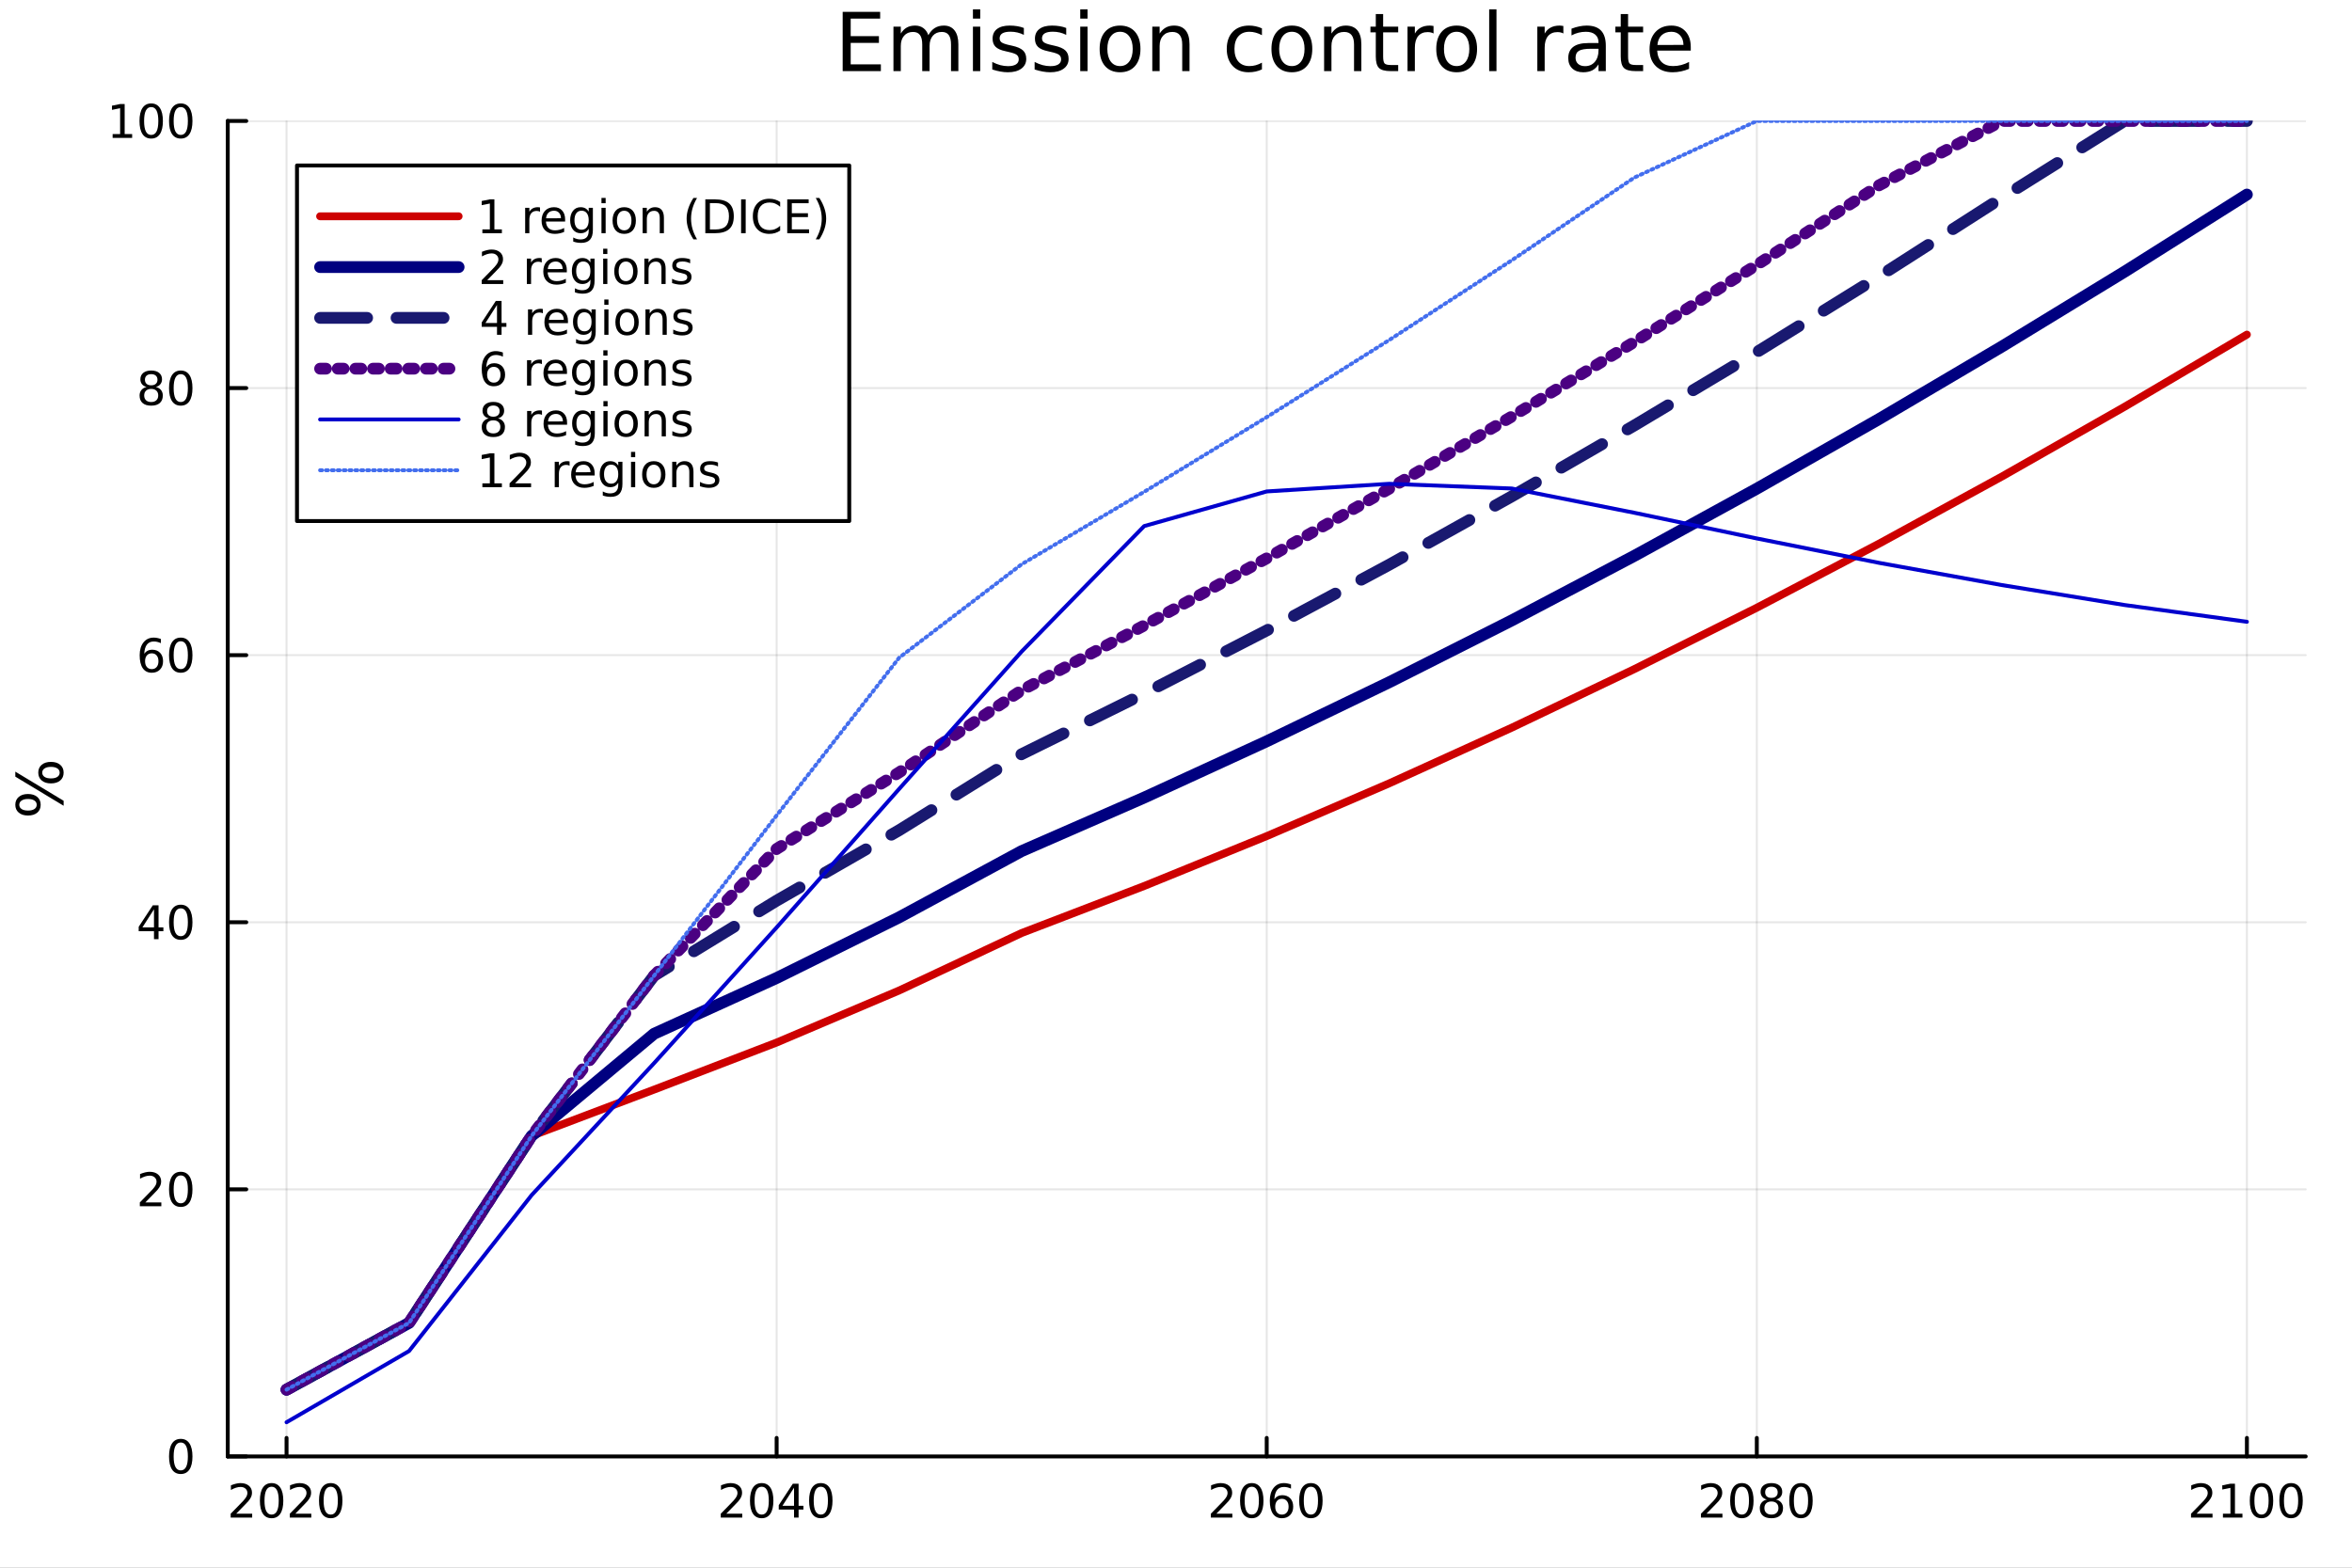 <?xml version="1.0" encoding="utf-8"?>
<svg xmlns="http://www.w3.org/2000/svg" xmlns:xlink="http://www.w3.org/1999/xlink" width="600" height="400" viewBox="0 0 2400 1600">
<rect x="0" y="0" width="2400" height="1600" fill="#808080" stroke="none"/>
<defs>
  <clipPath id="clip660">
    <rect x="0" y="0" width="2400" height="1600"/>
  </clipPath>
</defs>
<path clip-path="url(#clip660)" d="M0 1600 L2400 1600 L2400 0 L0 0  Z" fill="#ffffff" fill-rule="evenodd" fill-opacity="1"/>
<defs>
  <clipPath id="clip661">
    <rect x="480" y="0" width="1681" height="1600"/>
  </clipPath>
</defs>
<path clip-path="url(#clip660)" d="M232.389 1486.45 L2352.76 1486.45 L2352.76 123.472 L232.389 123.472  Z" fill="#ffffff" fill-rule="evenodd" fill-opacity="1"/>
<defs>
  <clipPath id="clip662">
    <rect x="232" y="123" width="2121" height="1364"/>
  </clipPath>
</defs>
<polyline clip-path="url(#clip662)" style="stroke:#000000; stroke-linecap:round; stroke-linejoin:round; stroke-width:2; stroke-opacity:0.1; fill:none" points="292.4,1486.45 292.4,123.472 "/>
<polyline clip-path="url(#clip662)" style="stroke:#000000; stroke-linecap:round; stroke-linejoin:round; stroke-width:2; stroke-opacity:0.1; fill:none" points="792.486,1486.45 792.486,123.472 "/>
<polyline clip-path="url(#clip662)" style="stroke:#000000; stroke-linecap:round; stroke-linejoin:round; stroke-width:2; stroke-opacity:0.1; fill:none" points="1292.57,1486.45 1292.57,123.472 "/>
<polyline clip-path="url(#clip662)" style="stroke:#000000; stroke-linecap:round; stroke-linejoin:round; stroke-width:2; stroke-opacity:0.1; fill:none" points="1792.66,1486.45 1792.66,123.472 "/>
<polyline clip-path="url(#clip662)" style="stroke:#000000; stroke-linecap:round; stroke-linejoin:round; stroke-width:2; stroke-opacity:0.1; fill:none" points="2292.75,1486.45 2292.75,123.472 "/>
<polyline clip-path="url(#clip662)" style="stroke:#000000; stroke-linecap:round; stroke-linejoin:round; stroke-width:2; stroke-opacity:0.1; fill:none" points="232.389,1486.45 2352.76,1486.45 "/>
<polyline clip-path="url(#clip662)" style="stroke:#000000; stroke-linecap:round; stroke-linejoin:round; stroke-width:2; stroke-opacity:0.1; fill:none" points="232.389,1213.85 2352.76,1213.85 "/>
<polyline clip-path="url(#clip662)" style="stroke:#000000; stroke-linecap:round; stroke-linejoin:round; stroke-width:2; stroke-opacity:0.1; fill:none" points="232.389,941.258 2352.76,941.258 "/>
<polyline clip-path="url(#clip662)" style="stroke:#000000; stroke-linecap:round; stroke-linejoin:round; stroke-width:2; stroke-opacity:0.1; fill:none" points="232.389,668.662 2352.76,668.662 "/>
<polyline clip-path="url(#clip662)" style="stroke:#000000; stroke-linecap:round; stroke-linejoin:round; stroke-width:2; stroke-opacity:0.1; fill:none" points="232.389,396.067 2352.76,396.067 "/>
<polyline clip-path="url(#clip662)" style="stroke:#000000; stroke-linecap:round; stroke-linejoin:round; stroke-width:2; stroke-opacity:0.1; fill:none" points="232.389,123.472 2352.76,123.472 "/>
<polyline clip-path="url(#clip660)" style="stroke:#000000; stroke-linecap:round; stroke-linejoin:round; stroke-width:4; stroke-opacity:1; fill:none" points="232.389,1486.45 2352.76,1486.45 "/>
<polyline clip-path="url(#clip660)" style="stroke:#000000; stroke-linecap:round; stroke-linejoin:round; stroke-width:4; stroke-opacity:1; fill:none" points="292.4,1486.45 292.4,1467.55 "/>
<polyline clip-path="url(#clip660)" style="stroke:#000000; stroke-linecap:round; stroke-linejoin:round; stroke-width:4; stroke-opacity:1; fill:none" points="792.486,1486.45 792.486,1467.55 "/>
<polyline clip-path="url(#clip660)" style="stroke:#000000; stroke-linecap:round; stroke-linejoin:round; stroke-width:4; stroke-opacity:1; fill:none" points="1292.57,1486.45 1292.57,1467.55 "/>
<polyline clip-path="url(#clip660)" style="stroke:#000000; stroke-linecap:round; stroke-linejoin:round; stroke-width:4; stroke-opacity:1; fill:none" points="1792.66,1486.45 1792.66,1467.55 "/>
<polyline clip-path="url(#clip660)" style="stroke:#000000; stroke-linecap:round; stroke-linejoin:round; stroke-width:4; stroke-opacity:1; fill:none" points="2292.75,1486.45 2292.75,1467.55 "/>
<path clip-path="url(#clip660)" d="M241.011 1544.91 L257.33 1544.91 L257.33 1548.85 L235.386 1548.85 L235.386 1544.91 Q238.048 1542.16 242.631 1537.53 Q247.238 1532.88 248.418 1531.53 Q250.664 1529.01 251.543 1527.27 Q252.446 1525.51 252.446 1523.82 Q252.446 1521.07 250.502 1519.33 Q248.581 1517.6 245.479 1517.6 Q243.28 1517.6 240.826 1518.36 Q238.395 1519.13 235.618 1520.68 L235.618 1515.95 Q238.442 1514.82 240.895 1514.24 Q243.349 1513.66 245.386 1513.66 Q250.756 1513.66 253.951 1516.35 Q257.145 1519.03 257.145 1523.52 Q257.145 1525.65 256.335 1527.57 Q255.548 1529.47 253.442 1532.07 Q252.863 1532.74 249.761 1535.95 Q246.659 1539.15 241.011 1544.91 Z" fill="#000000" fill-rule="nonzero" fill-opacity="1" /><path clip-path="url(#clip660)" d="M277.145 1517.37 Q273.534 1517.37 271.705 1520.93 Q269.9 1524.47 269.9 1531.6 Q269.9 1538.71 271.705 1542.27 Q273.534 1545.82 277.145 1545.82 Q280.779 1545.82 282.585 1542.27 Q284.414 1538.71 284.414 1531.6 Q284.414 1524.47 282.585 1520.93 Q280.779 1517.37 277.145 1517.37 M277.145 1513.66 Q282.955 1513.66 286.011 1518.27 Q289.09 1522.85 289.09 1531.6 Q289.09 1540.33 286.011 1544.94 Q282.955 1549.52 277.145 1549.52 Q271.335 1549.52 268.256 1544.94 Q265.201 1540.33 265.201 1531.6 Q265.201 1522.85 268.256 1518.27 Q271.335 1513.66 277.145 1513.66 Z" fill="#000000" fill-rule="nonzero" fill-opacity="1" /><path clip-path="url(#clip660)" d="M301.335 1544.91 L317.654 1544.91 L317.654 1548.85 L295.71 1548.85 L295.71 1544.91 Q298.372 1542.16 302.955 1537.53 Q307.562 1532.88 308.742 1531.53 Q310.988 1529.01 311.867 1527.27 Q312.77 1525.51 312.77 1523.82 Q312.77 1521.07 310.826 1519.33 Q308.904 1517.6 305.802 1517.6 Q303.603 1517.6 301.15 1518.36 Q298.719 1519.13 295.941 1520.68 L295.941 1515.95 Q298.765 1514.82 301.219 1514.24 Q303.673 1513.66 305.71 1513.66 Q311.08 1513.66 314.275 1516.35 Q317.469 1519.03 317.469 1523.52 Q317.469 1525.65 316.659 1527.57 Q315.872 1529.47 313.765 1532.07 Q313.187 1532.74 310.085 1535.95 Q306.983 1539.15 301.335 1544.91 Z" fill="#000000" fill-rule="nonzero" fill-opacity="1" /><path clip-path="url(#clip660)" d="M337.469 1517.37 Q333.858 1517.37 332.029 1520.93 Q330.224 1524.47 330.224 1531.6 Q330.224 1538.71 332.029 1542.27 Q333.858 1545.82 337.469 1545.82 Q341.103 1545.82 342.909 1542.27 Q344.737 1538.71 344.737 1531.6 Q344.737 1524.47 342.909 1520.93 Q341.103 1517.37 337.469 1517.37 M337.469 1513.66 Q343.279 1513.66 346.335 1518.27 Q349.413 1522.85 349.413 1531.6 Q349.413 1540.33 346.335 1544.94 Q343.279 1549.52 337.469 1549.52 Q331.659 1549.52 328.58 1544.94 Q325.525 1540.33 325.525 1531.6 Q325.525 1522.85 328.58 1518.27 Q331.659 1513.66 337.469 1513.66 Z" fill="#000000" fill-rule="nonzero" fill-opacity="1" /><path clip-path="url(#clip660)" d="M741.098 1544.91 L757.417 1544.91 L757.417 1548.85 L735.473 1548.85 L735.473 1544.91 Q738.135 1542.16 742.718 1537.53 Q747.324 1532.88 748.505 1531.53 Q750.75 1529.01 751.63 1527.27 Q752.533 1525.51 752.533 1523.82 Q752.533 1521.07 750.588 1519.33 Q748.667 1517.6 745.565 1517.6 Q743.366 1517.6 740.912 1518.36 Q738.482 1519.13 735.704 1520.68 L735.704 1515.95 Q738.528 1514.82 740.982 1514.24 Q743.436 1513.66 745.473 1513.66 Q750.843 1513.66 754.037 1516.35 Q757.232 1519.03 757.232 1523.52 Q757.232 1525.65 756.422 1527.57 Q755.635 1529.47 753.528 1532.07 Q752.949 1532.74 749.848 1535.95 Q746.746 1539.15 741.098 1544.91 Z" fill="#000000" fill-rule="nonzero" fill-opacity="1" /><path clip-path="url(#clip660)" d="M777.232 1517.37 Q773.621 1517.37 771.792 1520.93 Q769.986 1524.47 769.986 1531.6 Q769.986 1538.71 771.792 1542.27 Q773.621 1545.82 777.232 1545.82 Q780.866 1545.82 782.671 1542.27 Q784.5 1538.71 784.5 1531.6 Q784.5 1524.47 782.671 1520.93 Q780.866 1517.37 777.232 1517.37 M777.232 1513.66 Q783.042 1513.66 786.097 1518.27 Q789.176 1522.85 789.176 1531.6 Q789.176 1540.33 786.097 1544.94 Q783.042 1549.52 777.232 1549.52 Q771.421 1549.52 768.343 1544.94 Q765.287 1540.33 765.287 1531.6 Q765.287 1522.85 768.343 1518.27 Q771.421 1513.66 777.232 1513.66 Z" fill="#000000" fill-rule="nonzero" fill-opacity="1" /><path clip-path="url(#clip660)" d="M810.241 1518.36 L798.435 1536.81 L810.241 1536.81 L810.241 1518.36 M809.014 1514.29 L814.893 1514.29 L814.893 1536.81 L819.824 1536.81 L819.824 1540.7 L814.893 1540.7 L814.893 1548.85 L810.241 1548.85 L810.241 1540.7 L794.639 1540.7 L794.639 1536.19 L809.014 1514.29 Z" fill="#000000" fill-rule="nonzero" fill-opacity="1" /><path clip-path="url(#clip660)" d="M837.555 1517.37 Q833.944 1517.37 832.116 1520.93 Q830.31 1524.47 830.31 1531.6 Q830.31 1538.71 832.116 1542.27 Q833.944 1545.82 837.555 1545.82 Q841.19 1545.82 842.995 1542.27 Q844.824 1538.71 844.824 1531.6 Q844.824 1524.47 842.995 1520.93 Q841.19 1517.37 837.555 1517.37 M837.555 1513.66 Q843.366 1513.66 846.421 1518.27 Q849.5 1522.85 849.5 1531.6 Q849.5 1540.33 846.421 1544.94 Q843.366 1549.52 837.555 1549.52 Q831.745 1549.52 828.667 1544.94 Q825.611 1540.33 825.611 1531.6 Q825.611 1522.85 828.667 1518.27 Q831.745 1513.66 837.555 1513.66 Z" fill="#000000" fill-rule="nonzero" fill-opacity="1" /><path clip-path="url(#clip660)" d="M1241.18 1544.91 L1257.5 1544.91 L1257.5 1548.85 L1235.56 1548.85 L1235.56 1544.91 Q1238.22 1542.16 1242.8 1537.53 Q1247.41 1532.88 1248.59 1531.53 Q1250.84 1529.01 1251.72 1527.27 Q1252.62 1525.51 1252.62 1523.82 Q1252.62 1521.07 1250.67 1519.33 Q1248.75 1517.6 1245.65 1517.6 Q1243.45 1517.6 1241 1518.36 Q1238.57 1519.13 1235.79 1520.68 L1235.79 1515.95 Q1238.61 1514.82 1241.07 1514.24 Q1243.52 1513.66 1245.56 1513.66 Q1250.93 1513.66 1254.12 1516.35 Q1257.32 1519.03 1257.32 1523.52 Q1257.32 1525.65 1256.51 1527.57 Q1255.72 1529.47 1253.61 1532.07 Q1253.04 1532.74 1249.93 1535.95 Q1246.83 1539.15 1241.18 1544.91 Z" fill="#000000" fill-rule="nonzero" fill-opacity="1" /><path clip-path="url(#clip660)" d="M1277.32 1517.37 Q1273.71 1517.37 1271.88 1520.93 Q1270.07 1524.47 1270.07 1531.6 Q1270.07 1538.71 1271.88 1542.27 Q1273.71 1545.82 1277.32 1545.82 Q1280.95 1545.82 1282.76 1542.27 Q1284.59 1538.71 1284.59 1531.6 Q1284.59 1524.47 1282.76 1520.93 Q1280.95 1517.37 1277.32 1517.37 M1277.32 1513.66 Q1283.13 1513.66 1286.18 1518.27 Q1289.26 1522.85 1289.26 1531.6 Q1289.26 1540.33 1286.18 1544.94 Q1283.13 1549.52 1277.32 1549.52 Q1271.51 1549.52 1268.43 1544.94 Q1265.37 1540.33 1265.37 1531.6 Q1265.37 1522.85 1268.43 1518.27 Q1271.51 1513.66 1277.32 1513.66 Z" fill="#000000" fill-rule="nonzero" fill-opacity="1" /><path clip-path="url(#clip660)" d="M1308.06 1529.7 Q1304.91 1529.7 1303.06 1531.86 Q1301.23 1534.01 1301.23 1537.76 Q1301.23 1541.49 1303.06 1543.66 Q1304.91 1545.82 1308.06 1545.82 Q1311.21 1545.82 1313.04 1543.66 Q1314.89 1541.49 1314.89 1537.76 Q1314.89 1534.01 1313.04 1531.86 Q1311.21 1529.7 1308.06 1529.7 M1317.34 1515.05 L1317.34 1519.31 Q1315.58 1518.48 1313.78 1518.04 Q1311.99 1517.6 1310.23 1517.6 Q1305.6 1517.6 1303.15 1520.72 Q1300.72 1523.85 1300.37 1530.17 Q1301.74 1528.15 1303.8 1527.09 Q1305.86 1526 1308.34 1526 Q1313.54 1526 1316.55 1529.17 Q1319.59 1532.32 1319.59 1537.76 Q1319.59 1543.08 1316.44 1546.3 Q1313.29 1549.52 1308.06 1549.52 Q1302.06 1549.52 1298.89 1544.94 Q1295.72 1540.33 1295.72 1531.6 Q1295.72 1523.41 1299.61 1518.55 Q1303.5 1513.66 1310.05 1513.66 Q1311.81 1513.66 1313.59 1514.01 Q1315.4 1514.36 1317.34 1515.05 Z" fill="#000000" fill-rule="nonzero" fill-opacity="1" /><path clip-path="url(#clip660)" d="M1337.64 1517.37 Q1334.03 1517.37 1332.2 1520.93 Q1330.4 1524.47 1330.4 1531.6 Q1330.4 1538.71 1332.2 1542.27 Q1334.03 1545.82 1337.64 1545.82 Q1341.28 1545.82 1343.08 1542.27 Q1344.91 1538.71 1344.91 1531.6 Q1344.91 1524.47 1343.08 1520.93 Q1341.28 1517.37 1337.64 1517.37 M1337.64 1513.66 Q1343.45 1513.66 1346.51 1518.27 Q1349.59 1522.85 1349.59 1531.6 Q1349.59 1540.33 1346.51 1544.94 Q1343.45 1549.52 1337.64 1549.52 Q1331.83 1549.52 1328.75 1544.94 Q1325.7 1540.33 1325.7 1531.6 Q1325.7 1522.85 1328.75 1518.27 Q1331.83 1513.66 1337.64 1513.66 Z" fill="#000000" fill-rule="nonzero" fill-opacity="1" /><path clip-path="url(#clip660)" d="M1741.27 1544.91 L1757.59 1544.91 L1757.59 1548.85 L1735.65 1548.85 L1735.65 1544.91 Q1738.31 1542.16 1742.89 1537.53 Q1747.5 1532.88 1748.68 1531.53 Q1750.92 1529.01 1751.8 1527.27 Q1752.71 1525.51 1752.71 1523.82 Q1752.71 1521.07 1750.76 1519.33 Q1748.84 1517.6 1745.74 1517.6 Q1743.54 1517.6 1741.09 1518.36 Q1738.65 1519.13 1735.88 1520.68 L1735.88 1515.95 Q1738.7 1514.82 1741.15 1514.24 Q1743.61 1513.66 1745.65 1513.66 Q1751.02 1513.66 1754.21 1516.35 Q1757.4 1519.03 1757.4 1523.52 Q1757.4 1525.65 1756.59 1527.57 Q1755.81 1529.47 1753.7 1532.07 Q1753.12 1532.74 1750.02 1535.95 Q1746.92 1539.15 1741.27 1544.91 Z" fill="#000000" fill-rule="nonzero" fill-opacity="1" /><path clip-path="url(#clip660)" d="M1777.4 1517.37 Q1773.79 1517.37 1771.96 1520.93 Q1770.16 1524.47 1770.16 1531.6 Q1770.16 1538.71 1771.96 1542.27 Q1773.79 1545.82 1777.4 1545.82 Q1781.04 1545.82 1782.84 1542.27 Q1784.67 1538.71 1784.67 1531.6 Q1784.67 1524.47 1782.84 1520.93 Q1781.04 1517.37 1777.4 1517.37 M1777.4 1513.66 Q1783.21 1513.66 1786.27 1518.27 Q1789.35 1522.85 1789.35 1531.6 Q1789.35 1540.33 1786.27 1544.94 Q1783.21 1549.52 1777.4 1549.52 Q1771.59 1549.52 1768.52 1544.94 Q1765.46 1540.33 1765.46 1531.6 Q1765.46 1522.85 1768.52 1518.27 Q1771.59 1513.66 1777.4 1513.66 Z" fill="#000000" fill-rule="nonzero" fill-opacity="1" /><path clip-path="url(#clip660)" d="M1807.57 1532.44 Q1804.23 1532.44 1802.31 1534.22 Q1800.41 1536 1800.41 1539.13 Q1800.41 1542.25 1802.31 1544.03 Q1804.23 1545.82 1807.57 1545.82 Q1810.9 1545.82 1812.82 1544.03 Q1814.74 1542.23 1814.74 1539.13 Q1814.74 1536 1812.82 1534.22 Q1810.92 1532.44 1807.57 1532.44 M1802.89 1530.45 Q1799.88 1529.7 1798.19 1527.64 Q1796.52 1525.58 1796.52 1522.62 Q1796.52 1518.48 1799.46 1516.07 Q1802.43 1513.66 1807.57 1513.66 Q1812.73 1513.66 1815.67 1516.07 Q1818.61 1518.48 1818.61 1522.62 Q1818.61 1525.58 1816.92 1527.64 Q1815.25 1529.7 1812.27 1530.45 Q1815.65 1531.23 1817.52 1533.52 Q1819.42 1535.82 1819.42 1539.13 Q1819.42 1544.15 1816.34 1546.83 Q1813.28 1549.52 1807.57 1549.52 Q1801.85 1549.52 1798.77 1546.83 Q1795.71 1544.15 1795.71 1539.13 Q1795.71 1535.82 1797.61 1533.52 Q1799.51 1531.23 1802.89 1530.45 M1801.18 1523.06 Q1801.18 1525.75 1802.84 1527.25 Q1804.53 1528.76 1807.57 1528.76 Q1810.58 1528.76 1812.27 1527.25 Q1813.98 1525.75 1813.98 1523.06 Q1813.98 1520.38 1812.27 1518.87 Q1810.58 1517.37 1807.57 1517.37 Q1804.53 1517.37 1802.84 1518.87 Q1801.18 1520.38 1801.18 1523.06 Z" fill="#000000" fill-rule="nonzero" fill-opacity="1" /><path clip-path="url(#clip660)" d="M1837.73 1517.37 Q1834.12 1517.37 1832.29 1520.93 Q1830.48 1524.47 1830.48 1531.6 Q1830.48 1538.71 1832.29 1542.27 Q1834.12 1545.82 1837.73 1545.82 Q1841.36 1545.82 1843.17 1542.27 Q1845 1538.71 1845 1531.6 Q1845 1524.47 1843.17 1520.93 Q1841.36 1517.37 1837.73 1517.37 M1837.73 1513.66 Q1843.54 1513.66 1846.59 1518.27 Q1849.67 1522.85 1849.67 1531.6 Q1849.67 1540.33 1846.59 1544.94 Q1843.54 1549.52 1837.73 1549.52 Q1831.92 1549.52 1828.84 1544.94 Q1825.78 1540.33 1825.78 1531.6 Q1825.78 1522.85 1828.84 1518.27 Q1831.92 1513.66 1837.73 1513.66 Z" fill="#000000" fill-rule="nonzero" fill-opacity="1" /><path clip-path="url(#clip660)" d="M2241.36 1544.91 L2257.68 1544.91 L2257.68 1548.85 L2235.73 1548.85 L2235.73 1544.91 Q2238.39 1542.16 2242.98 1537.53 Q2247.58 1532.88 2248.76 1531.53 Q2251.01 1529.01 2251.89 1527.27 Q2252.79 1525.51 2252.79 1523.82 Q2252.79 1521.07 2250.85 1519.33 Q2248.93 1517.6 2245.82 1517.6 Q2243.63 1517.6 2241.17 1518.36 Q2238.74 1519.13 2235.96 1520.68 L2235.96 1515.95 Q2238.79 1514.82 2241.24 1514.24 Q2243.69 1513.66 2245.73 1513.66 Q2251.1 1513.66 2254.3 1516.35 Q2257.49 1519.03 2257.49 1523.52 Q2257.49 1525.65 2256.68 1527.57 Q2255.89 1529.47 2253.79 1532.07 Q2253.21 1532.74 2250.11 1535.95 Q2247.01 1539.15 2241.36 1544.91 Z" fill="#000000" fill-rule="nonzero" fill-opacity="1" /><path clip-path="url(#clip660)" d="M2268.3 1544.91 L2275.94 1544.91 L2275.94 1518.55 L2267.63 1520.21 L2267.63 1515.95 L2275.89 1514.29 L2280.57 1514.29 L2280.57 1544.91 L2288.21 1544.91 L2288.21 1548.85 L2268.3 1548.85 L2268.3 1544.91 Z" fill="#000000" fill-rule="nonzero" fill-opacity="1" /><path clip-path="url(#clip660)" d="M2307.65 1517.37 Q2304.04 1517.37 2302.21 1520.93 Q2300.41 1524.47 2300.41 1531.6 Q2300.41 1538.71 2302.21 1542.27 Q2304.04 1545.82 2307.65 1545.82 Q2311.29 1545.82 2313.09 1542.27 Q2314.92 1538.71 2314.92 1531.6 Q2314.92 1524.47 2313.09 1520.93 Q2311.29 1517.37 2307.65 1517.37 M2307.65 1513.66 Q2313.46 1513.66 2316.52 1518.27 Q2319.6 1522.85 2319.6 1531.6 Q2319.6 1540.33 2316.52 1544.94 Q2313.46 1549.52 2307.65 1549.52 Q2301.84 1549.52 2298.76 1544.94 Q2295.71 1540.33 2295.71 1531.6 Q2295.71 1522.85 2298.76 1518.27 Q2301.84 1513.66 2307.65 1513.66 Z" fill="#000000" fill-rule="nonzero" fill-opacity="1" /><path clip-path="url(#clip660)" d="M2337.81 1517.37 Q2334.2 1517.37 2332.37 1520.93 Q2330.57 1524.47 2330.57 1531.6 Q2330.57 1538.71 2332.37 1542.27 Q2334.2 1545.82 2337.81 1545.82 Q2341.45 1545.82 2343.25 1542.27 Q2345.08 1538.71 2345.08 1531.6 Q2345.08 1524.47 2343.25 1520.93 Q2341.45 1517.37 2337.81 1517.37 M2337.81 1513.66 Q2343.62 1513.66 2346.68 1518.27 Q2349.76 1522.85 2349.76 1531.6 Q2349.76 1540.33 2346.68 1544.94 Q2343.62 1549.52 2337.81 1549.52 Q2332 1549.52 2328.93 1544.94 Q2325.87 1540.33 2325.87 1531.6 Q2325.87 1522.85 2328.93 1518.27 Q2332 1513.66 2337.81 1513.66 Z" fill="#000000" fill-rule="nonzero" fill-opacity="1" /><polyline clip-path="url(#clip660)" style="stroke:#000000; stroke-linecap:round; stroke-linejoin:round; stroke-width:4; stroke-opacity:1; fill:none" points="232.389,1486.45 232.389,123.472 "/>
<polyline clip-path="url(#clip660)" style="stroke:#000000; stroke-linecap:round; stroke-linejoin:round; stroke-width:4; stroke-opacity:1; fill:none" points="232.389,1486.45 251.287,1486.45 "/>
<polyline clip-path="url(#clip660)" style="stroke:#000000; stroke-linecap:round; stroke-linejoin:round; stroke-width:4; stroke-opacity:1; fill:none" points="232.389,1213.85 251.287,1213.85 "/>
<polyline clip-path="url(#clip660)" style="stroke:#000000; stroke-linecap:round; stroke-linejoin:round; stroke-width:4; stroke-opacity:1; fill:none" points="232.389,941.258 251.287,941.258 "/>
<polyline clip-path="url(#clip660)" style="stroke:#000000; stroke-linecap:round; stroke-linejoin:round; stroke-width:4; stroke-opacity:1; fill:none" points="232.389,668.662 251.287,668.662 "/>
<polyline clip-path="url(#clip660)" style="stroke:#000000; stroke-linecap:round; stroke-linejoin:round; stroke-width:4; stroke-opacity:1; fill:none" points="232.389,396.067 251.287,396.067 "/>
<polyline clip-path="url(#clip660)" style="stroke:#000000; stroke-linecap:round; stroke-linejoin:round; stroke-width:4; stroke-opacity:1; fill:none" points="232.389,123.472 251.287,123.472 "/>
<path clip-path="url(#clip660)" d="M184.445 1472.25 Q180.834 1472.25 179.005 1475.81 Q177.2 1479.35 177.2 1486.48 Q177.2 1493.59 179.005 1497.15 Q180.834 1500.7 184.445 1500.7 Q188.079 1500.7 189.885 1497.15 Q191.713 1493.59 191.713 1486.48 Q191.713 1479.35 189.885 1475.81 Q188.079 1472.25 184.445 1472.25 M184.445 1468.54 Q190.255 1468.54 193.311 1473.15 Q196.389 1477.73 196.389 1486.48 Q196.389 1495.21 193.311 1499.82 Q190.255 1504.4 184.445 1504.4 Q178.635 1504.4 175.556 1499.82 Q172.501 1495.21 172.501 1486.48 Q172.501 1477.73 175.556 1473.15 Q178.635 1468.54 184.445 1468.54 Z" fill="#000000" fill-rule="nonzero" fill-opacity="1" /><path clip-path="url(#clip660)" d="M148.311 1227.2 L164.63 1227.2 L164.63 1231.13 L142.686 1231.13 L142.686 1227.2 Q145.348 1224.44 149.931 1219.81 Q154.538 1215.16 155.718 1213.82 Q157.964 1211.29 158.843 1209.56 Q159.746 1207.8 159.746 1206.11 Q159.746 1203.36 157.802 1201.62 Q155.88 1199.88 152.778 1199.88 Q150.579 1199.88 148.126 1200.65 Q145.695 1201.41 142.917 1202.96 L142.917 1198.24 Q145.741 1197.11 148.195 1196.53 Q150.649 1195.95 152.686 1195.95 Q158.056 1195.95 161.251 1198.63 Q164.445 1201.32 164.445 1205.81 Q164.445 1207.94 163.635 1209.86 Q162.848 1211.76 160.741 1214.35 Q160.163 1215.02 157.061 1218.24 Q153.959 1221.43 148.311 1227.2 Z" fill="#000000" fill-rule="nonzero" fill-opacity="1" /><path clip-path="url(#clip660)" d="M184.445 1199.65 Q180.834 1199.65 179.005 1203.22 Q177.2 1206.76 177.2 1213.89 Q177.2 1220.99 179.005 1224.56 Q180.834 1228.1 184.445 1228.1 Q188.079 1228.1 189.885 1224.56 Q191.713 1220.99 191.713 1213.89 Q191.713 1206.76 189.885 1203.22 Q188.079 1199.65 184.445 1199.65 M184.445 1195.95 Q190.255 1195.95 193.311 1200.55 Q196.389 1205.14 196.389 1213.89 Q196.389 1222.61 193.311 1227.22 Q190.255 1231.8 184.445 1231.8 Q178.635 1231.8 175.556 1227.22 Q172.501 1222.61 172.501 1213.89 Q172.501 1205.14 175.556 1200.55 Q178.635 1195.95 184.445 1195.95 Z" fill="#000000" fill-rule="nonzero" fill-opacity="1" /><path clip-path="url(#clip660)" d="M157.13 928.052 L145.325 946.501 L157.13 946.501 L157.13 928.052 M155.903 923.978 L161.783 923.978 L161.783 946.501 L166.714 946.501 L166.714 950.389 L161.783 950.389 L161.783 958.538 L157.13 958.538 L157.13 950.389 L141.529 950.389 L141.529 945.876 L155.903 923.978 Z" fill="#000000" fill-rule="nonzero" fill-opacity="1" /><path clip-path="url(#clip660)" d="M184.445 927.056 Q180.834 927.056 179.005 930.621 Q177.2 934.163 177.2 941.292 Q177.2 948.399 179.005 951.964 Q180.834 955.505 184.445 955.505 Q188.079 955.505 189.885 951.964 Q191.713 948.399 191.713 941.292 Q191.713 934.163 189.885 930.621 Q188.079 927.056 184.445 927.056 M184.445 923.353 Q190.255 923.353 193.311 927.959 Q196.389 932.542 196.389 941.292 Q196.389 950.019 193.311 954.626 Q190.255 959.209 184.445 959.209 Q178.635 959.209 175.556 954.626 Q172.501 950.019 172.501 941.292 Q172.501 932.542 175.556 927.959 Q178.635 923.353 184.445 923.353 Z" fill="#000000" fill-rule="nonzero" fill-opacity="1" /><path clip-path="url(#clip660)" d="M154.862 666.799 Q151.714 666.799 149.862 668.952 Q148.033 671.105 148.033 674.855 Q148.033 678.581 149.862 680.757 Q151.714 682.91 154.862 682.91 Q158.01 682.91 159.839 680.757 Q161.69 678.581 161.69 674.855 Q161.69 671.105 159.839 668.952 Q158.01 666.799 154.862 666.799 M164.144 652.146 L164.144 656.406 Q162.385 655.572 160.579 655.132 Q158.797 654.693 157.038 654.693 Q152.408 654.693 149.954 657.818 Q147.524 660.943 147.177 667.262 Q148.542 665.248 150.603 664.183 Q152.663 663.095 155.14 663.095 Q160.348 663.095 163.357 666.267 Q166.39 669.415 166.39 674.855 Q166.39 680.179 163.241 683.396 Q160.093 686.614 154.862 686.614 Q148.866 686.614 145.695 682.03 Q142.524 677.424 142.524 668.697 Q142.524 660.503 146.413 655.642 Q150.302 650.757 156.853 650.757 Q158.612 650.757 160.394 651.105 Q162.2 651.452 164.144 652.146 Z" fill="#000000" fill-rule="nonzero" fill-opacity="1" /><path clip-path="url(#clip660)" d="M184.445 654.461 Q180.834 654.461 179.005 658.026 Q177.2 661.568 177.2 668.697 Q177.2 675.804 179.005 679.368 Q180.834 682.91 184.445 682.91 Q188.079 682.91 189.885 679.368 Q191.713 675.804 191.713 668.697 Q191.713 661.568 189.885 658.026 Q188.079 654.461 184.445 654.461 M184.445 650.757 Q190.255 650.757 193.311 655.364 Q196.389 659.947 196.389 668.697 Q196.389 677.424 193.311 682.03 Q190.255 686.614 184.445 686.614 Q178.635 686.614 175.556 682.03 Q172.501 677.424 172.501 668.697 Q172.501 659.947 175.556 655.364 Q178.635 650.757 184.445 650.757 Z" fill="#000000" fill-rule="nonzero" fill-opacity="1" /><path clip-path="url(#clip660)" d="M154.283 396.935 Q150.95 396.935 149.028 398.718 Q147.13 400.5 147.13 403.625 Q147.13 406.75 149.028 408.532 Q150.95 410.315 154.283 410.315 Q157.616 410.315 159.538 408.532 Q161.459 406.727 161.459 403.625 Q161.459 400.5 159.538 398.718 Q157.64 396.935 154.283 396.935 M149.607 394.945 Q146.598 394.204 144.908 392.144 Q143.241 390.084 143.241 387.121 Q143.241 382.977 146.181 380.57 Q149.144 378.162 154.283 378.162 Q159.445 378.162 162.385 380.57 Q165.325 382.977 165.325 387.121 Q165.325 390.084 163.635 392.144 Q161.968 394.204 158.982 394.945 Q162.362 395.732 164.237 398.023 Q166.135 400.315 166.135 403.625 Q166.135 408.648 163.056 411.333 Q160.001 414.019 154.283 414.019 Q148.566 414.019 145.487 411.333 Q142.431 408.648 142.431 403.625 Q142.431 400.315 144.329 398.023 Q146.228 395.732 149.607 394.945 M147.894 387.56 Q147.894 390.246 149.561 391.75 Q151.251 393.255 154.283 393.255 Q157.292 393.255 158.982 391.75 Q160.695 390.246 160.695 387.56 Q160.695 384.875 158.982 383.371 Q157.292 381.866 154.283 381.866 Q151.251 381.866 149.561 383.371 Q147.894 384.875 147.894 387.56 Z" fill="#000000" fill-rule="nonzero" fill-opacity="1" /><path clip-path="url(#clip660)" d="M184.445 381.866 Q180.834 381.866 179.005 385.431 Q177.2 388.972 177.2 396.102 Q177.2 403.208 179.005 406.773 Q180.834 410.315 184.445 410.315 Q188.079 410.315 189.885 406.773 Q191.713 403.208 191.713 396.102 Q191.713 388.972 189.885 385.431 Q188.079 381.866 184.445 381.866 M184.445 378.162 Q190.255 378.162 193.311 382.769 Q196.389 387.352 196.389 396.102 Q196.389 404.829 193.311 409.435 Q190.255 414.019 184.445 414.019 Q178.635 414.019 175.556 409.435 Q172.501 404.829 172.501 396.102 Q172.501 387.352 175.556 382.769 Q178.635 378.162 184.445 378.162 Z" fill="#000000" fill-rule="nonzero" fill-opacity="1" /><path clip-path="url(#clip660)" d="M114.931 136.817 L122.57 136.817 L122.57 110.451 L114.26 112.118 L114.26 107.859 L122.524 106.192 L127.2 106.192 L127.2 136.817 L134.839 136.817 L134.839 140.752 L114.931 140.752 L114.931 136.817 Z" fill="#000000" fill-rule="nonzero" fill-opacity="1" /><path clip-path="url(#clip660)" d="M154.283 109.271 Q150.672 109.271 148.843 112.836 Q147.038 116.377 147.038 123.507 Q147.038 130.613 148.843 134.178 Q150.672 137.72 154.283 137.72 Q157.917 137.72 159.723 134.178 Q161.552 130.613 161.552 123.507 Q161.552 116.377 159.723 112.836 Q157.917 109.271 154.283 109.271 M154.283 105.567 Q160.093 105.567 163.149 110.174 Q166.227 114.757 166.227 123.507 Q166.227 132.234 163.149 136.84 Q160.093 141.423 154.283 141.423 Q148.473 141.423 145.394 136.84 Q142.339 132.234 142.339 123.507 Q142.339 114.757 145.394 110.174 Q148.473 105.567 154.283 105.567 Z" fill="#000000" fill-rule="nonzero" fill-opacity="1" /><path clip-path="url(#clip660)" d="M184.445 109.271 Q180.834 109.271 179.005 112.836 Q177.2 116.377 177.2 123.507 Q177.2 130.613 179.005 134.178 Q180.834 137.72 184.445 137.72 Q188.079 137.72 189.885 134.178 Q191.713 130.613 191.713 123.507 Q191.713 116.377 189.885 112.836 Q188.079 109.271 184.445 109.271 M184.445 105.567 Q190.255 105.567 193.311 110.174 Q196.389 114.757 196.389 123.507 Q196.389 132.234 193.311 136.84 Q190.255 141.423 184.445 141.423 Q178.635 141.423 175.556 136.84 Q172.501 132.234 172.501 123.507 Q172.501 114.757 175.556 110.174 Q178.635 105.567 184.445 105.567 Z" fill="#000000" fill-rule="nonzero" fill-opacity="1" /><path clip-path="url(#clip660)" d="M43.093 788.536 Q43.093 791.306 45.448 792.897 Q47.803 794.457 52.005 794.457 Q56.142 794.457 58.53 792.897 Q60.885 791.306 60.885 788.536 Q60.885 785.831 58.53 784.271 Q56.142 782.68 52.005 782.68 Q47.835 782.68 45.48 784.271 Q43.093 785.831 43.093 788.536 M39.051 788.536 Q39.051 783.508 42.552 780.548 Q46.053 777.587 52.005 777.587 Q57.957 777.587 61.458 780.579 Q64.927 783.539 64.927 788.536 Q64.927 793.629 61.458 796.589 Q57.957 799.549 52.005 799.549 Q46.021 799.549 42.552 796.589 Q39.051 793.597 39.051 788.536 M19.667 821.384 Q19.667 824.121 22.054 825.712 Q24.41 827.272 28.547 827.272 Q32.748 827.272 35.104 825.712 Q37.459 824.153 37.459 821.384 Q37.459 818.614 35.104 817.055 Q32.748 815.463 28.547 815.463 Q24.441 815.463 22.054 817.055 Q19.667 818.646 19.667 821.384 M15.625 792.642 L15.625 787.55 L64.927 817.278 L64.927 822.37 L15.625 792.642 M15.625 821.384 Q15.625 816.355 19.126 813.363 Q22.595 810.371 28.547 810.371 Q34.563 810.371 38.032 813.363 Q41.501 816.323 41.501 821.384 Q41.501 826.444 38.032 829.404 Q34.531 832.333 28.547 832.333 Q22.627 832.333 19.126 829.372 Q15.625 826.412 15.625 821.384 Z" fill="#000000" fill-rule="nonzero" fill-opacity="1" /><path clip-path="url(#clip660)" d="M859.875 12.096 L898.116 12.096 L898.116 18.983 L868.058 18.983 L868.058 36.888 L896.86 36.888 L896.86 43.774 L868.058 43.774 L868.058 65.689 L898.845 65.689 L898.845 72.576 L859.875 72.576 L859.875 12.096 Z" fill="#000000" fill-rule="nonzero" fill-opacity="1" /><path clip-path="url(#clip660)" d="M947.294 35.915 Q950.089 30.892 953.978 28.502 Q957.867 26.112 963.133 26.112 Q970.222 26.112 974.07 31.095 Q977.919 36.037 977.919 45.192 L977.919 72.576 L970.424 72.576 L970.424 45.435 Q970.424 38.913 968.115 35.753 Q965.806 32.594 961.067 32.594 Q955.274 32.594 951.912 36.442 Q948.55 40.29 948.55 46.934 L948.55 72.576 L941.055 72.576 L941.055 45.435 Q941.055 38.873 938.746 35.753 Q936.437 32.594 931.617 32.594 Q925.905 32.594 922.543 36.482 Q919.181 40.331 919.181 46.934 L919.181 72.576 L911.686 72.576 L911.686 27.206 L919.181 27.206 L919.181 34.254 Q921.733 30.082 925.297 28.097 Q928.862 26.112 933.764 26.112 Q938.706 26.112 942.149 28.624 Q945.633 31.135 947.294 35.915 Z" fill="#000000" fill-rule="nonzero" fill-opacity="1" /><path clip-path="url(#clip660)" d="M992.785 27.206 L1000.24 27.206 L1000.24 72.576 L992.785 72.576 L992.785 27.206 M992.785 9.544 L1000.24 9.544 L1000.24 18.983 L992.785 18.983 L992.785 9.544 Z" fill="#000000" fill-rule="nonzero" fill-opacity="1" /><path clip-path="url(#clip660)" d="M1044.76 28.543 L1044.76 35.591 Q1041.6 33.971 1038.2 33.161 Q1034.79 32.35 1031.15 32.35 Q1025.6 32.35 1022.8 34.052 Q1020.05 35.753 1020.05 39.156 Q1020.05 41.749 1022.03 43.248 Q1024.02 44.706 1030.01 46.043 L1032.57 46.61 Q1040.51 48.311 1043.83 51.43 Q1047.19 54.509 1047.19 60.059 Q1047.19 66.378 1042.17 70.064 Q1037.18 73.751 1028.43 73.751 Q1024.79 73.751 1020.82 73.022 Q1016.89 72.333 1012.51 70.915 L1012.51 63.218 Q1016.65 65.365 1020.66 66.459 Q1024.67 67.512 1028.6 67.512 Q1033.86 67.512 1036.7 65.73 Q1039.53 63.907 1039.53 60.626 Q1039.53 57.588 1037.47 55.967 Q1035.44 54.347 1028.51 52.848 L1025.92 52.24 Q1018.99 50.782 1015.92 47.785 Q1012.84 44.746 1012.84 39.48 Q1012.84 33.08 1017.37 29.596 Q1021.91 26.112 1030.26 26.112 Q1034.39 26.112 1038.03 26.72 Q1041.68 27.327 1044.76 28.543 Z" fill="#000000" fill-rule="nonzero" fill-opacity="1" /><path clip-path="url(#clip660)" d="M1087.98 28.543 L1087.98 35.591 Q1084.82 33.971 1081.42 33.161 Q1078.02 32.35 1074.37 32.35 Q1068.82 32.35 1066.03 34.052 Q1063.27 35.753 1063.27 39.156 Q1063.27 41.749 1065.26 43.248 Q1067.24 44.706 1073.24 46.043 L1075.79 46.61 Q1083.73 48.311 1087.05 51.43 Q1090.41 54.509 1090.41 60.059 Q1090.41 66.378 1085.39 70.064 Q1080.41 73.751 1071.66 73.751 Q1068.01 73.751 1064.04 73.022 Q1060.11 72.333 1055.74 70.915 L1055.74 63.218 Q1059.87 65.365 1063.88 66.459 Q1067.89 67.512 1071.82 67.512 Q1077.08 67.512 1079.92 65.73 Q1082.76 63.907 1082.76 60.626 Q1082.76 57.588 1080.69 55.967 Q1078.66 54.347 1071.74 52.848 L1069.15 52.24 Q1062.22 50.782 1059.14 47.785 Q1056.06 44.746 1056.06 39.48 Q1056.06 33.08 1060.6 29.596 Q1065.13 26.112 1073.48 26.112 Q1077.61 26.112 1081.26 26.72 Q1084.9 27.327 1087.98 28.543 Z" fill="#000000" fill-rule="nonzero" fill-opacity="1" /><path clip-path="url(#clip660)" d="M1102.28 27.206 L1109.74 27.206 L1109.74 72.576 L1102.28 72.576 L1102.28 27.206 M1102.28 9.544 L1109.74 9.544 L1109.74 18.983 L1102.28 18.983 L1102.28 9.544 Z" fill="#000000" fill-rule="nonzero" fill-opacity="1" /><path clip-path="url(#clip660)" d="M1142.91 32.431 Q1136.92 32.431 1133.43 37.131 Q1129.95 41.789 1129.95 49.931 Q1129.95 58.074 1133.39 62.773 Q1136.88 67.431 1142.91 67.431 Q1148.87 67.431 1152.35 62.732 Q1155.83 58.033 1155.83 49.931 Q1155.83 41.87 1152.35 37.171 Q1148.87 32.431 1142.91 32.431 M1142.91 26.112 Q1152.63 26.112 1158.18 32.431 Q1163.73 38.751 1163.73 49.931 Q1163.73 61.071 1158.18 67.431 Q1152.63 73.751 1142.91 73.751 Q1133.15 73.751 1127.6 67.431 Q1122.09 61.071 1122.09 49.931 Q1122.09 38.751 1127.6 32.431 Q1133.15 26.112 1142.91 26.112 Z" fill="#000000" fill-rule="nonzero" fill-opacity="1" /><path clip-path="url(#clip660)" d="M1213.8 45.192 L1213.8 72.576 L1206.35 72.576 L1206.35 45.435 Q1206.35 38.994 1203.84 35.794 Q1201.33 32.594 1196.3 32.594 Q1190.27 32.594 1186.78 36.442 Q1183.3 40.29 1183.3 46.934 L1183.3 72.576 L1175.81 72.576 L1175.81 27.206 L1183.3 27.206 L1183.3 34.254 Q1185.97 30.163 1189.58 28.138 Q1193.22 26.112 1197.96 26.112 Q1205.78 26.112 1209.79 30.973 Q1213.8 35.794 1213.8 45.192 Z" fill="#000000" fill-rule="nonzero" fill-opacity="1" /><path clip-path="url(#clip660)" d="M1287.69 28.948 L1287.69 35.915 Q1284.53 34.173 1281.33 33.323 Q1278.17 32.431 1274.93 32.431 Q1267.68 32.431 1263.67 37.05 Q1259.66 41.627 1259.66 49.931 Q1259.66 58.236 1263.67 62.854 Q1267.68 67.431 1274.93 67.431 Q1278.17 67.431 1281.33 66.581 Q1284.53 65.689 1287.69 63.948 L1287.69 70.834 Q1284.57 72.292 1281.21 73.022 Q1277.89 73.751 1274.12 73.751 Q1263.87 73.751 1257.84 67.31 Q1251.8 60.869 1251.8 49.931 Q1251.8 38.832 1257.88 32.472 Q1263.99 26.112 1274.61 26.112 Q1278.05 26.112 1281.33 26.841 Q1284.61 27.53 1287.69 28.948 Z" fill="#000000" fill-rule="nonzero" fill-opacity="1" /><path clip-path="url(#clip660)" d="M1318.24 32.431 Q1312.24 32.431 1308.76 37.131 Q1305.27 41.789 1305.27 49.931 Q1305.27 58.074 1308.72 62.773 Q1312.2 67.431 1318.24 67.431 Q1324.19 67.431 1327.67 62.732 Q1331.16 58.033 1331.16 49.931 Q1331.16 41.87 1327.67 37.171 Q1324.19 32.431 1318.24 32.431 M1318.24 26.112 Q1327.96 26.112 1333.51 32.431 Q1339.06 38.751 1339.06 49.931 Q1339.06 61.071 1333.51 67.431 Q1327.96 73.751 1318.24 73.751 Q1308.47 73.751 1302.92 67.431 Q1297.41 61.071 1297.41 49.931 Q1297.41 38.751 1302.92 32.431 Q1308.47 26.112 1318.24 26.112 Z" fill="#000000" fill-rule="nonzero" fill-opacity="1" /><path clip-path="url(#clip660)" d="M1389.13 45.192 L1389.13 72.576 L1381.67 72.576 L1381.67 45.435 Q1381.67 38.994 1379.16 35.794 Q1376.65 32.594 1371.63 32.594 Q1365.59 32.594 1362.11 36.442 Q1358.62 40.29 1358.62 46.934 L1358.62 72.576 L1351.13 72.576 L1351.13 27.206 L1358.62 27.206 L1358.62 34.254 Q1361.3 30.163 1364.9 28.138 Q1368.55 26.112 1373.29 26.112 Q1381.11 26.112 1385.12 30.973 Q1389.13 35.794 1389.13 45.192 Z" fill="#000000" fill-rule="nonzero" fill-opacity="1" /><path clip-path="url(#clip660)" d="M1411.37 14.324 L1411.37 27.206 L1426.72 27.206 L1426.72 32.999 L1411.37 32.999 L1411.37 57.628 Q1411.37 63.178 1412.86 64.758 Q1414.4 66.338 1419.06 66.338 L1426.72 66.338 L1426.72 72.576 L1419.06 72.576 Q1410.43 72.576 1407.15 69.376 Q1403.87 66.135 1403.87 57.628 L1403.87 32.999 L1398.4 32.999 L1398.4 27.206 L1403.87 27.206 L1403.87 14.324 L1411.37 14.324 Z" fill="#000000" fill-rule="nonzero" fill-opacity="1" /><path clip-path="url(#clip660)" d="M1462.81 34.173 Q1461.56 33.444 1460.06 33.12 Q1458.6 32.756 1456.82 32.756 Q1450.5 32.756 1447.09 36.888 Q1443.73 40.979 1443.73 48.676 L1443.73 72.576 L1436.24 72.576 L1436.24 27.206 L1443.73 27.206 L1443.73 34.254 Q1446.08 30.122 1449.85 28.138 Q1453.62 26.112 1459 26.112 Q1459.77 26.112 1460.71 26.234 Q1461.64 26.315 1462.77 26.517 L1462.81 34.173 Z" fill="#000000" fill-rule="nonzero" fill-opacity="1" /><path clip-path="url(#clip660)" d="M1486.39 32.431 Q1480.39 32.431 1476.91 37.131 Q1473.43 41.789 1473.43 49.931 Q1473.43 58.074 1476.87 62.773 Q1480.35 67.431 1486.39 67.431 Q1492.34 67.431 1495.83 62.732 Q1499.31 58.033 1499.31 49.931 Q1499.31 41.87 1495.83 37.171 Q1492.34 32.431 1486.39 32.431 M1486.39 26.112 Q1496.11 26.112 1501.66 32.431 Q1507.21 38.751 1507.21 49.931 Q1507.21 61.071 1501.66 67.431 Q1496.11 73.751 1486.39 73.751 Q1476.63 73.751 1471.08 67.431 Q1465.57 61.071 1465.57 49.931 Q1465.57 38.751 1471.08 32.431 Q1476.63 26.112 1486.39 26.112 Z" fill="#000000" fill-rule="nonzero" fill-opacity="1" /><path clip-path="url(#clip660)" d="M1519.57 9.544 L1527.02 9.544 L1527.02 72.576 L1519.57 72.576 L1519.57 9.544 Z" fill="#000000" fill-rule="nonzero" fill-opacity="1" /><path clip-path="url(#clip660)" d="M1595.28 34.173 Q1594.02 33.444 1592.52 33.12 Q1591.06 32.756 1589.28 32.756 Q1582.96 32.756 1579.56 36.888 Q1576.2 40.979 1576.2 48.676 L1576.2 72.576 L1568.7 72.576 L1568.7 27.206 L1576.2 27.206 L1576.2 34.254 Q1578.55 30.122 1582.31 28.138 Q1586.08 26.112 1591.47 26.112 Q1592.24 26.112 1593.17 26.234 Q1594.1 26.315 1595.24 26.517 L1595.28 34.173 Z" fill="#000000" fill-rule="nonzero" fill-opacity="1" /><path clip-path="url(#clip660)" d="M1623.71 49.769 Q1614.68 49.769 1611.2 51.835 Q1607.71 53.901 1607.71 58.884 Q1607.71 62.854 1610.31 65.203 Q1612.94 67.512 1617.43 67.512 Q1623.63 67.512 1627.36 63.137 Q1631.13 58.722 1631.13 51.43 L1631.13 49.769 L1623.71 49.769 M1638.58 46.691 L1638.58 72.576 L1631.13 72.576 L1631.13 65.689 Q1628.57 69.821 1624.77 71.806 Q1620.96 73.751 1615.45 73.751 Q1608.48 73.751 1604.35 69.862 Q1600.26 65.933 1600.26 59.37 Q1600.26 51.714 1605.36 47.825 Q1610.51 43.936 1620.68 43.936 L1631.13 43.936 L1631.13 43.207 Q1631.13 38.062 1627.72 35.267 Q1624.36 32.431 1618.25 32.431 Q1614.36 32.431 1610.67 33.363 Q1606.98 34.295 1603.58 36.158 L1603.58 29.272 Q1607.67 27.692 1611.52 26.922 Q1615.37 26.112 1619.01 26.112 Q1628.86 26.112 1633.72 31.216 Q1638.58 36.32 1638.58 46.691 Z" fill="#000000" fill-rule="nonzero" fill-opacity="1" /><path clip-path="url(#clip660)" d="M1661.31 14.324 L1661.31 27.206 L1676.66 27.206 L1676.66 32.999 L1661.31 32.999 L1661.31 57.628 Q1661.31 63.178 1662.81 64.758 Q1664.34 66.338 1669 66.338 L1676.66 66.338 L1676.66 72.576 L1669 72.576 Q1660.37 72.576 1657.09 69.376 Q1653.81 66.135 1653.81 57.628 L1653.81 32.999 L1648.34 32.999 L1648.34 27.206 L1653.81 27.206 L1653.81 14.324 L1661.31 14.324 Z" fill="#000000" fill-rule="nonzero" fill-opacity="1" /><path clip-path="url(#clip660)" d="M1725.27 48.028 L1725.27 51.673 L1691 51.673 Q1691.49 59.37 1695.62 63.421 Q1699.79 67.431 1707.2 67.431 Q1711.5 67.431 1715.51 66.378 Q1719.56 65.325 1723.53 63.218 L1723.53 70.267 Q1719.52 71.968 1715.3 72.86 Q1711.09 73.751 1706.76 73.751 Q1695.9 73.751 1689.54 67.431 Q1683.22 61.112 1683.22 50.337 Q1683.22 39.197 1689.22 32.675 Q1695.25 26.112 1705.46 26.112 Q1714.62 26.112 1719.92 32.026 Q1725.27 37.9 1725.27 48.028 M1717.82 45.84 Q1717.74 39.723 1714.37 36.077 Q1711.05 32.431 1705.54 32.431 Q1699.3 32.431 1695.54 35.956 Q1691.81 39.48 1691.24 45.88 L1717.82 45.84 Z" fill="#000000" fill-rule="nonzero" fill-opacity="1" /><polyline clip-path="url(#clip662)" style="stroke:#cd0000; stroke-linecap:round; stroke-linejoin:round; stroke-width:8; stroke-opacity:1; fill:none" points="292.4,1418.3 417.421,1350.15 542.443,1159.33 667.465,1112.05 792.486,1064.03 917.508,1010.9 1042.53,952.237 1167.55,904.257 1292.57,853.346 1417.59,799.485 1542.62,742.67 1667.64,682.915 1792.66,620.247 1917.68,554.711 2042.7,486.366 2167.72,415.277 2292.75,341.498 "/>
<polyline clip-path="url(#clip662)" style="stroke:#000080; stroke-linecap:round; stroke-linejoin:round; stroke-width:12; stroke-opacity:1; fill:none" points="292.4,1418.3 417.421,1350.15 542.443,1159.33 667.465,1055.03 792.486,998.144 917.508,936.23 1042.53,868.618 1167.55,814 1292.57,756.569 1417.59,696.297 1542.62,633.2 1667.64,567.322 1792.66,498.731 1917.68,427.505 2042.7,353.722 2167.72,277.423 2292.75,198.555 "/>
<polyline clip-path="url(#clip662)" style="stroke:#191970; stroke-linecap:round; stroke-linejoin:round; stroke-width:12; stroke-opacity:1; fill:none" stroke-dasharray="48, 30" points="292.4,1418.3 417.421,1350.15 542.443,1159.33 667.465,995.777 792.486,919.212 917.508,847.329 1042.53,769.681 1167.55,707.864 1292.57,643.435 1417.59,576.342 1542.62,506.598 1667.64,434.254 1792.66,359.363 1917.68,281.936 2042.7,201.863 2167.72,123.474 2292.75,123.472 "/>
<polyline clip-path="url(#clip662)" style="stroke:#4b0082; stroke-linecap:round; stroke-linejoin:round; stroke-width:12; stroke-opacity:1; fill:none" stroke-dasharray="6, 12" points="292.4,1418.3 417.421,1350.15 542.443,1159.33 667.465,995.777 792.486,866.422 917.508,788.314 1042.53,704.466 1167.55,638.372 1292.57,569.829 1417.59,498.757 1542.62,425.153 1667.64,349.034 1792.66,270.37 1917.68,188.981 2042.7,123.473 2167.72,123.472 2292.75,123.472 "/>
<polyline clip-path="url(#clip662)" style="stroke:#0000cd; stroke-linecap:round; stroke-linejoin:round; stroke-width:4; stroke-opacity:1; fill:none" points="292.4,1451.56 417.421,1378.87 542.443,1219.82 667.465,1085.04 792.486,946.567 917.508,805.198 1042.53,664.938 1167.55,536.921 1292.57,501.571 1417.59,493.765 1542.62,498.57 1667.64,523.334 1792.66,549.555 1917.68,574.507 2042.7,597.13 2167.72,617.468 2292.75,634.59 "/>
<polyline clip-path="url(#clip662)" style="stroke:#436eee; stroke-linecap:round; stroke-linejoin:round; stroke-width:4; stroke-opacity:1; fill:none" stroke-dasharray="2, 4" points="292.4,1418.3 417.421,1350.15 542.443,1159.33 667.465,995.777 792.486,832.22 917.508,671.285 1042.53,575.873 1167.55,501.947 1292.57,425.736 1417.59,347.035 1542.62,265.663 1667.64,181.286 1792.66,123.474 1917.68,123.473 2042.7,123.472 2167.72,123.472 2292.75,123.472 "/>
<path clip-path="url(#clip660)" d="M303.068 531.785 L866.584 531.785 L866.584 168.905 L303.068 168.905  Z" fill="#ffffff" fill-rule="evenodd" fill-opacity="1"/>
<polyline clip-path="url(#clip660)" style="stroke:#000000; stroke-linecap:round; stroke-linejoin:round; stroke-width:4; stroke-opacity:1; fill:none" points="303.068,531.785 866.584,531.785 866.584,168.905 303.068,168.905 303.068,531.785 "/>
<polyline clip-path="url(#clip660)" style="stroke:#cd0000; stroke-linecap:round; stroke-linejoin:round; stroke-width:8; stroke-opacity:1; fill:none" points="326.628,220.745 467.986,220.745 "/>
<path clip-path="url(#clip660)" d="M492.217 234.089 L499.855 234.089 L499.855 207.724 L491.545 209.391 L491.545 205.131 L499.809 203.465 L504.485 203.465 L504.485 234.089 L512.124 234.089 L512.124 238.025 L492.217 238.025 L492.217 234.089 Z" fill="#000000" fill-rule="nonzero" fill-opacity="1" /><path clip-path="url(#clip660)" d="M551.059 216.08 Q550.341 215.664 549.485 215.478 Q548.651 215.27 547.633 215.27 Q544.022 215.27 542.077 217.631 Q540.156 219.969 540.156 224.367 L540.156 238.025 L535.874 238.025 L535.874 212.099 L540.156 212.099 L540.156 216.127 Q541.499 213.766 543.651 212.631 Q545.804 211.474 548.883 211.474 Q549.323 211.474 549.855 211.543 Q550.388 211.59 551.036 211.705 L551.059 216.08 Z" fill="#000000" fill-rule="nonzero" fill-opacity="1" /><path clip-path="url(#clip660)" d="M576.661 223.997 L576.661 226.08 L557.077 226.08 Q557.355 230.478 559.716 232.793 Q562.1 235.085 566.337 235.085 Q568.79 235.085 571.082 234.483 Q573.397 233.881 575.665 232.677 L575.665 236.705 Q573.374 237.677 570.966 238.187 Q568.559 238.696 566.082 238.696 Q559.878 238.696 556.244 235.085 Q552.633 231.474 552.633 225.316 Q552.633 218.951 556.059 215.224 Q559.508 211.474 565.341 211.474 Q570.573 211.474 573.605 214.853 Q576.661 218.21 576.661 223.997 M572.401 222.747 Q572.355 219.252 570.434 217.168 Q568.536 215.085 565.387 215.085 Q561.823 215.085 559.67 217.099 Q557.54 219.113 557.216 222.77 L572.401 222.747 Z" fill="#000000" fill-rule="nonzero" fill-opacity="1" /><path clip-path="url(#clip660)" d="M600.711 224.761 Q600.711 220.131 598.79 217.585 Q596.892 215.039 593.443 215.039 Q590.017 215.039 588.096 217.585 Q586.198 220.131 586.198 224.761 Q586.198 229.367 588.096 231.914 Q590.017 234.46 593.443 234.46 Q596.892 234.46 598.79 231.914 Q600.711 229.367 600.711 224.761 M604.971 234.807 Q604.971 241.427 602.031 244.645 Q599.091 247.886 593.026 247.886 Q590.781 247.886 588.79 247.538 Q586.799 247.214 584.924 246.52 L584.924 242.376 Q586.799 243.395 588.628 243.881 Q590.457 244.367 592.355 244.367 Q596.545 244.367 598.628 242.168 Q600.711 239.992 600.711 235.571 L600.711 233.464 Q599.392 235.756 597.332 236.89 Q595.272 238.025 592.401 238.025 Q587.633 238.025 584.716 234.39 Q581.799 230.756 581.799 224.761 Q581.799 218.742 584.716 215.108 Q587.633 211.474 592.401 211.474 Q595.272 211.474 597.332 212.608 Q599.392 213.742 600.711 216.034 L600.711 212.099 L604.971 212.099 L604.971 234.807 Z" fill="#000000" fill-rule="nonzero" fill-opacity="1" /><path clip-path="url(#clip660)" d="M613.744 212.099 L618.003 212.099 L618.003 238.025 L613.744 238.025 L613.744 212.099 M613.744 202.006 L618.003 202.006 L618.003 207.4 L613.744 207.4 L613.744 202.006 Z" fill="#000000" fill-rule="nonzero" fill-opacity="1" /><path clip-path="url(#clip660)" d="M636.961 215.085 Q633.535 215.085 631.545 217.77 Q629.554 220.432 629.554 225.085 Q629.554 229.738 631.521 232.423 Q633.512 235.085 636.961 235.085 Q640.364 235.085 642.355 232.4 Q644.345 229.715 644.345 225.085 Q644.345 220.478 642.355 217.793 Q640.364 215.085 636.961 215.085 M636.961 211.474 Q642.517 211.474 645.688 215.085 Q648.859 218.696 648.859 225.085 Q648.859 231.451 645.688 235.085 Q642.517 238.696 636.961 238.696 Q631.382 238.696 628.211 235.085 Q625.063 231.451 625.063 225.085 Q625.063 218.696 628.211 215.085 Q631.382 211.474 636.961 211.474 Z" fill="#000000" fill-rule="nonzero" fill-opacity="1" /><path clip-path="url(#clip660)" d="M677.47 222.377 L677.47 238.025 L673.211 238.025 L673.211 222.515 Q673.211 218.835 671.776 217.006 Q670.341 215.178 667.47 215.178 Q664.021 215.178 662.03 217.377 Q660.04 219.576 660.04 223.372 L660.04 238.025 L655.757 238.025 L655.757 212.099 L660.04 212.099 L660.04 216.127 Q661.567 213.789 663.628 212.631 Q665.711 211.474 668.419 211.474 Q672.887 211.474 675.179 214.252 Q677.47 217.006 677.47 222.377 Z" fill="#000000" fill-rule="nonzero" fill-opacity="1" /><path clip-path="url(#clip660)" d="M711.266 202.053 Q708.164 207.377 706.66 212.585 Q705.155 217.793 705.155 223.14 Q705.155 228.488 706.66 233.742 Q708.188 238.974 711.266 244.275 L707.563 244.275 Q704.09 238.835 702.354 233.58 Q700.641 228.326 700.641 223.14 Q700.641 217.978 702.354 212.747 Q704.067 207.516 707.563 202.053 L711.266 202.053 Z" fill="#000000" fill-rule="nonzero" fill-opacity="1" /><path clip-path="url(#clip660)" d="M724.391 207.307 L724.391 234.182 L730.039 234.182 Q737.192 234.182 740.502 230.941 Q743.836 227.701 743.836 220.71 Q743.836 213.766 740.502 210.548 Q737.192 207.307 730.039 207.307 L724.391 207.307 M719.715 203.465 L729.322 203.465 Q739.368 203.465 744.067 207.654 Q748.766 211.821 748.766 220.71 Q748.766 229.645 744.044 233.835 Q739.322 238.025 729.322 238.025 L719.715 238.025 L719.715 203.465 Z" fill="#000000" fill-rule="nonzero" fill-opacity="1" /><path clip-path="url(#clip660)" d="M756.22 203.465 L760.896 203.465 L760.896 238.025 L756.22 238.025 L756.22 203.465 Z" fill="#000000" fill-rule="nonzero" fill-opacity="1" /><path clip-path="url(#clip660)" d="M796.081 206.127 L796.081 211.057 Q793.72 208.858 791.034 207.77 Q788.372 206.682 785.363 206.682 Q779.437 206.682 776.289 210.316 Q773.141 213.928 773.141 220.779 Q773.141 227.608 776.289 231.242 Q779.437 234.853 785.363 234.853 Q788.372 234.853 791.034 233.765 Q793.72 232.677 796.081 230.478 L796.081 235.363 Q793.627 237.029 790.872 237.863 Q788.141 238.696 785.085 238.696 Q777.238 238.696 772.724 233.904 Q768.21 229.09 768.21 220.779 Q768.21 212.446 772.724 207.654 Q777.238 202.84 785.085 202.84 Q788.187 202.84 790.919 203.673 Q793.673 204.483 796.081 206.127 Z" fill="#000000" fill-rule="nonzero" fill-opacity="1" /><path clip-path="url(#clip660)" d="M803.303 203.465 L825.155 203.465 L825.155 207.4 L807.979 207.4 L807.979 217.631 L824.437 217.631 L824.437 221.566 L807.979 221.566 L807.979 234.089 L825.571 234.089 L825.571 238.025 L803.303 238.025 L803.303 203.465 Z" fill="#000000" fill-rule="nonzero" fill-opacity="1" /><path clip-path="url(#clip660)" d="M832.4 202.053 L836.104 202.053 Q839.576 207.516 841.289 212.747 Q843.025 217.978 843.025 223.14 Q843.025 228.326 841.289 233.58 Q839.576 238.835 836.104 244.275 L832.4 244.275 Q835.479 238.974 836.983 233.742 Q838.511 228.488 838.511 223.14 Q838.511 217.793 836.983 212.585 Q835.479 207.377 832.4 202.053 Z" fill="#000000" fill-rule="nonzero" fill-opacity="1" /><polyline clip-path="url(#clip660)" style="stroke:#000080; stroke-linecap:round; stroke-linejoin:round; stroke-width:12; stroke-opacity:1; fill:none" points="326.628,272.585 467.986,272.585 "/>
<path clip-path="url(#clip660)" d="M497.17 285.929 L513.49 285.929 L513.49 289.865 L491.545 289.865 L491.545 285.929 Q494.207 283.175 498.791 278.545 Q503.397 273.893 504.578 272.55 Q506.823 270.027 507.703 268.291 Q508.605 266.531 508.605 264.842 Q508.605 262.087 506.661 260.351 Q504.74 258.615 501.638 258.615 Q499.439 258.615 496.985 259.379 Q494.555 260.143 491.777 261.694 L491.777 256.971 Q494.601 255.837 497.054 255.258 Q499.508 254.68 501.545 254.68 Q506.916 254.68 510.11 257.365 Q513.304 260.05 513.304 264.541 Q513.304 266.67 512.494 268.592 Q511.707 270.49 509.601 273.082 Q509.022 273.754 505.92 276.971 Q502.818 280.166 497.17 285.929 Z" fill="#000000" fill-rule="nonzero" fill-opacity="1" /><path clip-path="url(#clip660)" d="M552.795 267.92 Q552.077 267.504 551.221 267.318 Q550.388 267.11 549.369 267.11 Q545.758 267.11 543.813 269.471 Q541.892 271.809 541.892 276.207 L541.892 289.865 L537.61 289.865 L537.61 263.939 L541.892 263.939 L541.892 267.967 Q543.235 265.606 545.388 264.471 Q547.54 263.314 550.619 263.314 Q551.059 263.314 551.591 263.383 Q552.124 263.43 552.772 263.545 L552.795 267.92 Z" fill="#000000" fill-rule="nonzero" fill-opacity="1" /><path clip-path="url(#clip660)" d="M578.397 275.837 L578.397 277.92 L558.813 277.92 Q559.091 282.318 561.452 284.633 Q563.837 286.925 568.073 286.925 Q570.526 286.925 572.818 286.323 Q575.133 285.721 577.401 284.517 L577.401 288.545 Q575.11 289.517 572.702 290.027 Q570.295 290.536 567.818 290.536 Q561.614 290.536 557.98 286.925 Q554.369 283.314 554.369 277.156 Q554.369 270.791 557.795 267.064 Q561.244 263.314 567.077 263.314 Q572.309 263.314 575.341 266.693 Q578.397 270.05 578.397 275.837 M574.137 274.587 Q574.091 271.092 572.17 269.008 Q570.272 266.925 567.124 266.925 Q563.559 266.925 561.406 268.939 Q559.276 270.953 558.952 274.61 L574.137 274.587 Z" fill="#000000" fill-rule="nonzero" fill-opacity="1" /><path clip-path="url(#clip660)" d="M602.447 276.601 Q602.447 271.971 600.526 269.425 Q598.628 266.879 595.179 266.879 Q591.753 266.879 589.832 269.425 Q587.934 271.971 587.934 276.601 Q587.934 281.207 589.832 283.754 Q591.753 286.3 595.179 286.3 Q598.628 286.3 600.526 283.754 Q602.447 281.207 602.447 276.601 M606.707 286.647 Q606.707 293.267 603.767 296.485 Q600.827 299.726 594.762 299.726 Q592.517 299.726 590.526 299.378 Q588.535 299.054 586.66 298.36 L586.66 294.216 Q588.535 295.235 590.364 295.721 Q592.193 296.207 594.091 296.207 Q598.281 296.207 600.364 294.008 Q602.447 291.832 602.447 287.411 L602.447 285.304 Q601.128 287.596 599.068 288.73 Q597.008 289.865 594.137 289.865 Q589.369 289.865 586.452 286.23 Q583.536 282.596 583.536 276.601 Q583.536 270.582 586.452 266.948 Q589.369 263.314 594.137 263.314 Q597.008 263.314 599.068 264.448 Q601.128 265.582 602.447 267.874 L602.447 263.939 L606.707 263.939 L606.707 286.647 Z" fill="#000000" fill-rule="nonzero" fill-opacity="1" /><path clip-path="url(#clip660)" d="M615.48 263.939 L619.739 263.939 L619.739 289.865 L615.48 289.865 L615.48 263.939 M615.48 253.846 L619.739 253.846 L619.739 259.24 L615.48 259.24 L615.48 253.846 Z" fill="#000000" fill-rule="nonzero" fill-opacity="1" /><path clip-path="url(#clip660)" d="M638.697 266.925 Q635.271 266.925 633.281 269.61 Q631.29 272.272 631.29 276.925 Q631.29 281.578 633.257 284.263 Q635.248 286.925 638.697 286.925 Q642.1 286.925 644.091 284.24 Q646.081 281.555 646.081 276.925 Q646.081 272.318 644.091 269.633 Q642.1 266.925 638.697 266.925 M638.697 263.314 Q644.253 263.314 647.424 266.925 Q650.595 270.536 650.595 276.925 Q650.595 283.291 647.424 286.925 Q644.253 290.536 638.697 290.536 Q633.119 290.536 629.947 286.925 Q626.799 283.291 626.799 276.925 Q626.799 270.536 629.947 266.925 Q633.119 263.314 638.697 263.314 Z" fill="#000000" fill-rule="nonzero" fill-opacity="1" /><path clip-path="url(#clip660)" d="M679.206 274.217 L679.206 289.865 L674.947 289.865 L674.947 274.355 Q674.947 270.675 673.512 268.846 Q672.077 267.018 669.206 267.018 Q665.757 267.018 663.767 269.217 Q661.776 271.416 661.776 275.212 L661.776 289.865 L657.493 289.865 L657.493 263.939 L661.776 263.939 L661.776 267.967 Q663.304 265.629 665.364 264.471 Q667.447 263.314 670.155 263.314 Q674.623 263.314 676.915 266.092 Q679.206 268.846 679.206 274.217 Z" fill="#000000" fill-rule="nonzero" fill-opacity="1" /><path clip-path="url(#clip660)" d="M704.229 264.703 L704.229 268.731 Q702.424 267.805 700.479 267.342 Q698.535 266.879 696.452 266.879 Q693.28 266.879 691.683 267.851 Q690.109 268.823 690.109 270.768 Q690.109 272.249 691.243 273.105 Q692.378 273.939 695.803 274.703 L697.262 275.027 Q701.799 275.999 703.697 277.781 Q705.618 279.541 705.618 282.712 Q705.618 286.323 702.748 288.429 Q699.901 290.536 694.901 290.536 Q692.817 290.536 690.549 290.119 Q688.303 289.726 685.803 288.916 L685.803 284.517 Q688.165 285.744 690.456 286.369 Q692.748 286.971 694.993 286.971 Q698.002 286.971 699.623 285.953 Q701.243 284.911 701.243 283.036 Q701.243 281.3 700.063 280.374 Q698.905 279.448 694.947 278.592 L693.465 278.244 Q689.507 277.411 687.748 275.698 Q685.989 273.962 685.989 270.953 Q685.989 267.295 688.581 265.305 Q691.174 263.314 695.942 263.314 Q698.303 263.314 700.387 263.661 Q702.47 264.008 704.229 264.703 Z" fill="#000000" fill-rule="nonzero" fill-opacity="1" /><polyline clip-path="url(#clip660)" style="stroke:#191970; stroke-linecap:round; stroke-linejoin:round; stroke-width:12; stroke-opacity:1; fill:none" stroke-dasharray="48, 30" points="326.628,324.425 467.986,324.425 "/>
<path clip-path="url(#clip660)" d="M507.147 311.219 L495.342 329.668 L507.147 329.668 L507.147 311.219 M505.92 307.145 L511.8 307.145 L511.8 329.668 L516.73 329.668 L516.73 333.557 L511.8 333.557 L511.8 341.705 L507.147 341.705 L507.147 333.557 L491.545 333.557 L491.545 329.043 L505.92 307.145 Z" fill="#000000" fill-rule="nonzero" fill-opacity="1" /><path clip-path="url(#clip660)" d="M553.952 319.76 Q553.235 319.344 552.378 319.158 Q551.545 318.95 550.526 318.95 Q546.915 318.95 544.971 321.311 Q543.05 323.649 543.05 328.047 L543.05 341.705 L538.767 341.705 L538.767 315.779 L543.05 315.779 L543.05 319.807 Q544.392 317.446 546.545 316.311 Q548.698 315.154 551.776 315.154 Q552.216 315.154 552.749 315.223 Q553.281 315.27 553.929 315.385 L553.952 319.76 Z" fill="#000000" fill-rule="nonzero" fill-opacity="1" /><path clip-path="url(#clip660)" d="M579.554 327.677 L579.554 329.76 L559.971 329.76 Q560.249 334.158 562.61 336.473 Q564.994 338.765 569.23 338.765 Q571.684 338.765 573.975 338.163 Q576.29 337.561 578.559 336.357 L578.559 340.385 Q576.267 341.357 573.86 341.867 Q571.452 342.376 568.975 342.376 Q562.772 342.376 559.137 338.765 Q555.526 335.154 555.526 328.996 Q555.526 322.631 558.952 318.904 Q562.401 315.154 568.235 315.154 Q573.466 315.154 576.499 318.533 Q579.554 321.89 579.554 327.677 M575.295 326.427 Q575.249 322.932 573.327 320.848 Q571.429 318.765 568.281 318.765 Q564.716 318.765 562.563 320.779 Q560.434 322.793 560.11 326.45 L575.295 326.427 Z" fill="#000000" fill-rule="nonzero" fill-opacity="1" /><path clip-path="url(#clip660)" d="M603.605 328.441 Q603.605 323.811 601.684 321.265 Q599.785 318.719 596.336 318.719 Q592.91 318.719 590.989 321.265 Q589.091 323.811 589.091 328.441 Q589.091 333.047 590.989 335.594 Q592.91 338.14 596.336 338.14 Q599.785 338.14 601.684 335.594 Q603.605 333.047 603.605 328.441 M607.864 338.487 Q607.864 345.107 604.924 348.325 Q601.984 351.566 595.92 351.566 Q593.674 351.566 591.684 351.218 Q589.693 350.894 587.818 350.2 L587.818 346.056 Q589.693 347.075 591.522 347.561 Q593.35 348.047 595.248 348.047 Q599.438 348.047 601.522 345.848 Q603.605 343.672 603.605 339.251 L603.605 337.144 Q602.285 339.436 600.225 340.57 Q598.165 341.705 595.295 341.705 Q590.526 341.705 587.61 338.07 Q584.693 334.436 584.693 328.441 Q584.693 322.422 587.61 318.788 Q590.526 315.154 595.295 315.154 Q598.165 315.154 600.225 316.288 Q602.285 317.422 603.605 319.714 L603.605 315.779 L607.864 315.779 L607.864 338.487 Z" fill="#000000" fill-rule="nonzero" fill-opacity="1" /><path clip-path="url(#clip660)" d="M616.637 315.779 L620.896 315.779 L620.896 341.705 L616.637 341.705 L616.637 315.779 M616.637 305.686 L620.896 305.686 L620.896 311.08 L616.637 311.08 L616.637 305.686 Z" fill="#000000" fill-rule="nonzero" fill-opacity="1" /><path clip-path="url(#clip660)" d="M639.855 318.765 Q636.429 318.765 634.438 321.45 Q632.447 324.112 632.447 328.765 Q632.447 333.418 634.415 336.103 Q636.406 338.765 639.855 338.765 Q643.257 338.765 645.248 336.08 Q647.239 333.395 647.239 328.765 Q647.239 324.158 645.248 321.473 Q643.257 318.765 639.855 318.765 M639.855 315.154 Q645.41 315.154 648.581 318.765 Q651.753 322.376 651.753 328.765 Q651.753 335.131 648.581 338.765 Q645.41 342.376 639.855 342.376 Q634.276 342.376 631.105 338.765 Q627.957 335.131 627.957 328.765 Q627.957 322.376 631.105 318.765 Q634.276 315.154 639.855 315.154 Z" fill="#000000" fill-rule="nonzero" fill-opacity="1" /><path clip-path="url(#clip660)" d="M680.364 326.057 L680.364 341.705 L676.104 341.705 L676.104 326.195 Q676.104 322.515 674.669 320.686 Q673.234 318.858 670.364 318.858 Q666.915 318.858 664.924 321.057 Q662.933 323.256 662.933 327.052 L662.933 341.705 L658.651 341.705 L658.651 315.779 L662.933 315.779 L662.933 319.807 Q664.461 317.469 666.521 316.311 Q668.604 315.154 671.313 315.154 Q675.78 315.154 678.072 317.932 Q680.364 320.686 680.364 326.057 Z" fill="#000000" fill-rule="nonzero" fill-opacity="1" /><path clip-path="url(#clip660)" d="M705.387 316.543 L705.387 320.571 Q703.581 319.645 701.637 319.182 Q699.692 318.719 697.609 318.719 Q694.438 318.719 692.84 319.691 Q691.266 320.663 691.266 322.608 Q691.266 324.089 692.401 324.945 Q693.535 325.779 696.961 326.543 L698.419 326.867 Q702.956 327.839 704.854 329.621 Q706.776 331.381 706.776 334.552 Q706.776 338.163 703.905 340.269 Q701.058 342.376 696.058 342.376 Q693.975 342.376 691.706 341.959 Q689.461 341.566 686.961 340.756 L686.961 336.357 Q689.322 337.584 691.614 338.209 Q693.905 338.811 696.151 338.811 Q699.16 338.811 700.78 337.793 Q702.401 336.751 702.401 334.876 Q702.401 333.14 701.22 332.214 Q700.063 331.288 696.104 330.432 L694.623 330.084 Q690.665 329.251 688.905 327.538 Q687.146 325.802 687.146 322.793 Q687.146 319.135 689.739 317.145 Q692.331 315.154 697.1 315.154 Q699.461 315.154 701.544 315.501 Q703.627 315.848 705.387 316.543 Z" fill="#000000" fill-rule="nonzero" fill-opacity="1" /><polyline clip-path="url(#clip660)" style="stroke:#4b0082; stroke-linecap:round; stroke-linejoin:round; stroke-width:12; stroke-opacity:1; fill:none" stroke-dasharray="6, 12" points="326.628,376.265 467.986,376.265 "/>
<path clip-path="url(#clip660)" d="M503.883 374.401 Q500.735 374.401 498.883 376.554 Q497.054 378.707 497.054 382.457 Q497.054 386.184 498.883 388.359 Q500.735 390.512 503.883 390.512 Q507.031 390.512 508.86 388.359 Q510.712 386.184 510.712 382.457 Q510.712 378.707 508.86 376.554 Q507.031 374.401 503.883 374.401 M513.166 359.749 L513.166 364.008 Q511.406 363.174 509.601 362.735 Q507.818 362.295 506.059 362.295 Q501.429 362.295 498.976 365.42 Q496.545 368.545 496.198 374.864 Q497.564 372.85 499.624 371.786 Q501.684 370.698 504.161 370.698 Q509.369 370.698 512.378 373.869 Q515.411 377.017 515.411 382.457 Q515.411 387.781 512.263 390.998 Q509.115 394.216 503.883 394.216 Q497.888 394.216 494.717 389.633 Q491.545 385.026 491.545 376.299 Q491.545 368.105 495.434 363.244 Q499.323 358.36 505.874 358.36 Q507.633 358.36 509.416 358.707 Q511.221 359.054 513.166 359.749 Z" fill="#000000" fill-rule="nonzero" fill-opacity="1" /><path clip-path="url(#clip660)" d="M552.957 371.6 Q552.239 371.184 551.383 370.998 Q550.55 370.79 549.531 370.79 Q545.92 370.79 543.976 373.151 Q542.054 375.489 542.054 379.887 L542.054 393.545 L537.772 393.545 L537.772 367.619 L542.054 367.619 L542.054 371.647 Q543.397 369.286 545.55 368.151 Q547.702 366.994 550.781 366.994 Q551.221 366.994 551.753 367.063 Q552.286 367.11 552.934 367.225 L552.957 371.6 Z" fill="#000000" fill-rule="nonzero" fill-opacity="1" /><path clip-path="url(#clip660)" d="M578.559 379.517 L578.559 381.6 L558.975 381.6 Q559.253 385.998 561.614 388.313 Q563.999 390.605 568.235 390.605 Q570.688 390.605 572.98 390.003 Q575.295 389.401 577.563 388.197 L577.563 392.225 Q575.272 393.197 572.864 393.707 Q570.457 394.216 567.98 394.216 Q561.776 394.216 558.142 390.605 Q554.531 386.994 554.531 380.836 Q554.531 374.471 557.957 370.744 Q561.406 366.994 567.239 366.994 Q572.471 366.994 575.503 370.373 Q578.559 373.73 578.559 379.517 M574.299 378.267 Q574.253 374.772 572.332 372.688 Q570.434 370.605 567.286 370.605 Q563.721 370.605 561.568 372.619 Q559.438 374.633 559.114 378.29 L574.299 378.267 Z" fill="#000000" fill-rule="nonzero" fill-opacity="1" /><path clip-path="url(#clip660)" d="M602.609 380.281 Q602.609 375.651 600.688 373.105 Q598.79 370.559 595.341 370.559 Q591.915 370.559 589.994 373.105 Q588.096 375.651 588.096 380.281 Q588.096 384.887 589.994 387.434 Q591.915 389.98 595.341 389.98 Q598.79 389.98 600.688 387.434 Q602.609 384.887 602.609 380.281 M606.869 390.327 Q606.869 396.947 603.929 400.165 Q600.989 403.406 594.924 403.406 Q592.679 403.406 590.688 403.058 Q588.698 402.734 586.823 402.04 L586.823 397.896 Q588.698 398.915 590.526 399.401 Q592.355 399.887 594.253 399.887 Q598.443 399.887 600.526 397.688 Q602.609 395.512 602.609 391.091 L602.609 388.984 Q601.29 391.276 599.23 392.41 Q597.17 393.545 594.299 393.545 Q589.531 393.545 586.614 389.91 Q583.698 386.276 583.698 380.281 Q583.698 374.262 586.614 370.628 Q589.531 366.994 594.299 366.994 Q597.17 366.994 599.23 368.128 Q601.29 369.262 602.609 371.554 L602.609 367.619 L606.869 367.619 L606.869 390.327 Z" fill="#000000" fill-rule="nonzero" fill-opacity="1" /><path clip-path="url(#clip660)" d="M615.642 367.619 L619.901 367.619 L619.901 393.545 L615.642 393.545 L615.642 367.619 M615.642 357.526 L619.901 357.526 L619.901 362.92 L615.642 362.92 L615.642 357.526 Z" fill="#000000" fill-rule="nonzero" fill-opacity="1" /><path clip-path="url(#clip660)" d="M638.859 370.605 Q635.433 370.605 633.443 373.29 Q631.452 375.952 631.452 380.605 Q631.452 385.258 633.419 387.943 Q635.41 390.605 638.859 390.605 Q642.262 390.605 644.253 387.92 Q646.244 385.235 646.244 380.605 Q646.244 375.998 644.253 373.313 Q642.262 370.605 638.859 370.605 M638.859 366.994 Q644.415 366.994 647.586 370.605 Q650.757 374.216 650.757 380.605 Q650.757 386.971 647.586 390.605 Q644.415 394.216 638.859 394.216 Q633.281 394.216 630.109 390.605 Q626.961 386.971 626.961 380.605 Q626.961 374.216 630.109 370.605 Q633.281 366.994 638.859 366.994 Z" fill="#000000" fill-rule="nonzero" fill-opacity="1" /><path clip-path="url(#clip660)" d="M679.368 377.897 L679.368 393.545 L675.109 393.545 L675.109 378.035 Q675.109 374.355 673.674 372.526 Q672.239 370.698 669.368 370.698 Q665.919 370.698 663.929 372.897 Q661.938 375.096 661.938 378.892 L661.938 393.545 L657.655 393.545 L657.655 367.619 L661.938 367.619 L661.938 371.647 Q663.466 369.309 665.526 368.151 Q667.609 366.994 670.317 366.994 Q674.785 366.994 677.077 369.772 Q679.368 372.526 679.368 377.897 Z" fill="#000000" fill-rule="nonzero" fill-opacity="1" /><path clip-path="url(#clip660)" d="M704.391 368.383 L704.391 372.411 Q702.586 371.485 700.641 371.022 Q698.697 370.559 696.614 370.559 Q693.442 370.559 691.845 371.531 Q690.271 372.503 690.271 374.448 Q690.271 375.929 691.405 376.785 Q692.54 377.619 695.965 378.383 L697.424 378.707 Q701.961 379.679 703.859 381.461 Q705.78 383.221 705.78 386.392 Q705.78 390.003 702.91 392.109 Q700.063 394.216 695.063 394.216 Q692.979 394.216 690.711 393.799 Q688.466 393.406 685.966 392.596 L685.966 388.197 Q688.327 389.424 690.618 390.049 Q692.91 390.651 695.155 390.651 Q698.165 390.651 699.785 389.633 Q701.405 388.591 701.405 386.716 Q701.405 384.98 700.225 384.054 Q699.067 383.128 695.109 382.272 L693.628 381.924 Q689.669 381.091 687.91 379.378 Q686.151 377.642 686.151 374.633 Q686.151 370.975 688.743 368.985 Q691.336 366.994 696.104 366.994 Q698.465 366.994 700.549 367.341 Q702.632 367.688 704.391 368.383 Z" fill="#000000" fill-rule="nonzero" fill-opacity="1" /><polyline clip-path="url(#clip660)" style="stroke:#0000cd; stroke-linecap:round; stroke-linejoin:round; stroke-width:4; stroke-opacity:1; fill:none" points="326.628,428.105 467.986,428.105 "/>
<path clip-path="url(#clip660)" d="M503.397 428.973 Q500.064 428.973 498.142 430.755 Q496.244 432.537 496.244 435.662 Q496.244 438.787 498.142 440.57 Q500.064 442.352 503.397 442.352 Q506.73 442.352 508.652 440.57 Q510.573 438.764 510.573 435.662 Q510.573 432.537 508.652 430.755 Q506.754 428.973 503.397 428.973 M498.721 426.982 Q495.712 426.241 494.022 424.181 Q492.355 422.121 492.355 419.158 Q492.355 415.014 495.295 412.607 Q498.258 410.2 503.397 410.2 Q508.559 410.2 511.499 412.607 Q514.439 415.014 514.439 419.158 Q514.439 422.121 512.749 424.181 Q511.082 426.241 508.096 426.982 Q511.476 427.769 513.351 430.061 Q515.249 432.352 515.249 435.662 Q515.249 440.686 512.17 443.371 Q509.115 446.056 503.397 446.056 Q497.679 446.056 494.601 443.371 Q491.545 440.686 491.545 435.662 Q491.545 432.352 493.443 430.061 Q495.342 427.769 498.721 426.982 M497.008 419.598 Q497.008 422.283 498.675 423.788 Q500.365 425.292 503.397 425.292 Q506.406 425.292 508.096 423.788 Q509.809 422.283 509.809 419.598 Q509.809 416.913 508.096 415.408 Q506.406 413.903 503.397 413.903 Q500.365 413.903 498.675 415.408 Q497.008 416.913 497.008 419.598 Z" fill="#000000" fill-rule="nonzero" fill-opacity="1" /><path clip-path="url(#clip660)" d="M553.05 423.44 Q552.332 423.024 551.475 422.838 Q550.642 422.63 549.624 422.63 Q546.013 422.63 544.068 424.991 Q542.147 427.329 542.147 431.727 L542.147 445.385 L537.864 445.385 L537.864 419.459 L542.147 419.459 L542.147 423.487 Q543.489 421.126 545.642 419.991 Q547.795 418.834 550.874 418.834 Q551.313 418.834 551.846 418.903 Q552.378 418.95 553.026 419.065 L553.05 423.44 Z" fill="#000000" fill-rule="nonzero" fill-opacity="1" /><path clip-path="url(#clip660)" d="M578.651 431.357 L578.651 433.44 L559.068 433.44 Q559.346 437.838 561.707 440.153 Q564.091 442.445 568.327 442.445 Q570.781 442.445 573.073 441.843 Q575.387 441.241 577.656 440.037 L577.656 444.065 Q575.364 445.037 572.957 445.547 Q570.549 446.056 568.073 446.056 Q561.869 446.056 558.235 442.445 Q554.624 438.834 554.624 432.676 Q554.624 426.311 558.05 422.584 Q561.499 418.834 567.332 418.834 Q572.563 418.834 575.596 422.213 Q578.651 425.57 578.651 431.357 M574.392 430.107 Q574.346 426.612 572.424 424.528 Q570.526 422.445 567.378 422.445 Q563.813 422.445 561.661 424.459 Q559.531 426.473 559.207 430.13 L574.392 430.107 Z" fill="#000000" fill-rule="nonzero" fill-opacity="1" /><path clip-path="url(#clip660)" d="M602.702 432.121 Q602.702 427.491 600.781 424.945 Q598.883 422.399 595.434 422.399 Q592.008 422.399 590.086 424.945 Q588.188 427.491 588.188 432.121 Q588.188 436.727 590.086 439.274 Q592.008 441.82 595.434 441.82 Q598.883 441.82 600.781 439.274 Q602.702 436.727 602.702 432.121 M606.961 442.167 Q606.961 448.787 604.022 452.005 Q601.082 455.246 595.017 455.246 Q592.772 455.246 590.781 454.898 Q588.79 454.574 586.915 453.88 L586.915 449.736 Q588.79 450.755 590.619 451.241 Q592.447 451.727 594.346 451.727 Q598.535 451.727 600.619 449.528 Q602.702 447.352 602.702 442.931 L602.702 440.824 Q601.383 443.116 599.322 444.25 Q597.262 445.385 594.392 445.385 Q589.623 445.385 586.707 441.75 Q583.79 438.116 583.79 432.121 Q583.79 426.102 586.707 422.468 Q589.623 418.834 594.392 418.834 Q597.262 418.834 599.322 419.968 Q601.383 421.102 602.702 423.394 L602.702 419.459 L606.961 419.459 L606.961 442.167 Z" fill="#000000" fill-rule="nonzero" fill-opacity="1" /><path clip-path="url(#clip660)" d="M615.734 419.459 L619.994 419.459 L619.994 445.385 L615.734 445.385 L615.734 419.459 M615.734 409.366 L619.994 409.366 L619.994 414.76 L615.734 414.76 L615.734 409.366 Z" fill="#000000" fill-rule="nonzero" fill-opacity="1" /><path clip-path="url(#clip660)" d="M638.952 422.445 Q635.526 422.445 633.535 425.13 Q631.545 427.792 631.545 432.445 Q631.545 437.098 633.512 439.783 Q635.503 442.445 638.952 442.445 Q642.355 442.445 644.345 439.76 Q646.336 437.075 646.336 432.445 Q646.336 427.838 644.345 425.153 Q642.355 422.445 638.952 422.445 M638.952 418.834 Q644.507 418.834 647.679 422.445 Q650.85 426.056 650.85 432.445 Q650.85 438.811 647.679 442.445 Q644.507 446.056 638.952 446.056 Q633.373 446.056 630.202 442.445 Q627.054 438.811 627.054 432.445 Q627.054 426.056 630.202 422.445 Q633.373 418.834 638.952 418.834 Z" fill="#000000" fill-rule="nonzero" fill-opacity="1" /><path clip-path="url(#clip660)" d="M679.461 429.737 L679.461 445.385 L675.202 445.385 L675.202 429.875 Q675.202 426.195 673.767 424.366 Q672.331 422.538 669.461 422.538 Q666.012 422.538 664.021 424.737 Q662.03 426.936 662.03 430.732 L662.03 445.385 L657.748 445.385 L657.748 419.459 L662.03 419.459 L662.03 423.487 Q663.558 421.149 665.618 419.991 Q667.702 418.834 670.41 418.834 Q674.878 418.834 677.169 421.612 Q679.461 424.366 679.461 429.737 Z" fill="#000000" fill-rule="nonzero" fill-opacity="1" /><path clip-path="url(#clip660)" d="M704.484 420.223 L704.484 424.251 Q702.678 423.325 700.734 422.862 Q698.79 422.399 696.706 422.399 Q693.535 422.399 691.938 423.371 Q690.364 424.343 690.364 426.288 Q690.364 427.769 691.498 428.625 Q692.632 429.459 696.058 430.223 L697.516 430.547 Q702.053 431.519 703.952 433.301 Q705.873 435.061 705.873 438.232 Q705.873 441.843 703.002 443.949 Q700.155 446.056 695.155 446.056 Q693.072 446.056 690.803 445.639 Q688.558 445.246 686.058 444.436 L686.058 440.037 Q688.419 441.264 690.711 441.889 Q693.003 442.491 695.248 442.491 Q698.257 442.491 699.877 441.473 Q701.498 440.431 701.498 438.556 Q701.498 436.82 700.317 435.894 Q699.16 434.968 695.202 434.112 L693.72 433.764 Q689.762 432.931 688.003 431.218 Q686.243 429.482 686.243 426.473 Q686.243 422.815 688.836 420.825 Q691.428 418.834 696.197 418.834 Q698.558 418.834 700.641 419.181 Q702.725 419.528 704.484 420.223 Z" fill="#000000" fill-rule="nonzero" fill-opacity="1" /><polyline clip-path="url(#clip660)" style="stroke:#436eee; stroke-linecap:round; stroke-linejoin:round; stroke-width:4; stroke-opacity:1; fill:none" stroke-dasharray="2, 4" points="326.628,479.945 467.986,479.945 "/>
<path clip-path="url(#clip660)" d="M492.217 493.289 L499.855 493.289 L499.855 466.924 L491.545 468.591 L491.545 464.331 L499.809 462.665 L504.485 462.665 L504.485 493.289 L512.124 493.289 L512.124 497.225 L492.217 497.225 L492.217 493.289 Z" fill="#000000" fill-rule="nonzero" fill-opacity="1" /><path clip-path="url(#clip660)" d="M525.596 493.289 L541.915 493.289 L541.915 497.225 L519.971 497.225 L519.971 493.289 Q522.633 490.535 527.216 485.905 Q531.823 481.253 533.003 479.91 Q535.249 477.387 536.128 475.651 Q537.031 473.891 537.031 472.202 Q537.031 469.447 535.087 467.711 Q533.165 465.975 530.064 465.975 Q527.865 465.975 525.411 466.739 Q522.98 467.503 520.203 469.054 L520.203 464.331 Q523.027 463.197 525.48 462.618 Q527.934 462.04 529.971 462.04 Q535.341 462.04 538.536 464.725 Q541.73 467.41 541.73 471.901 Q541.73 474.03 540.92 475.952 Q540.133 477.85 538.026 480.442 Q537.448 481.114 534.346 484.331 Q531.244 487.526 525.596 493.289 Z" fill="#000000" fill-rule="nonzero" fill-opacity="1" /><path clip-path="url(#clip660)" d="M581.221 475.28 Q580.503 474.864 579.647 474.678 Q578.813 474.47 577.795 474.47 Q574.184 474.47 572.239 476.831 Q570.318 479.169 570.318 483.567 L570.318 497.225 L566.036 497.225 L566.036 471.299 L570.318 471.299 L570.318 475.327 Q571.661 472.966 573.813 471.831 Q575.966 470.674 579.045 470.674 Q579.485 470.674 580.017 470.743 Q580.549 470.79 581.198 470.905 L581.221 475.28 Z" fill="#000000" fill-rule="nonzero" fill-opacity="1" /><path clip-path="url(#clip660)" d="M606.822 483.197 L606.822 485.28 L587.239 485.28 Q587.517 489.678 589.878 491.993 Q592.262 494.285 596.498 494.285 Q598.952 494.285 601.244 493.683 Q603.559 493.081 605.827 491.877 L605.827 495.905 Q603.535 496.877 601.128 497.387 Q598.721 497.896 596.244 497.896 Q590.04 497.896 586.406 494.285 Q582.795 490.674 582.795 484.516 Q582.795 478.151 586.221 474.424 Q589.67 470.674 595.503 470.674 Q600.734 470.674 603.767 474.053 Q606.822 477.41 606.822 483.197 M602.563 481.947 Q602.517 478.452 600.596 476.368 Q598.697 474.285 595.549 474.285 Q591.985 474.285 589.832 476.299 Q587.702 478.313 587.378 481.97 L602.563 481.947 Z" fill="#000000" fill-rule="nonzero" fill-opacity="1" /><path clip-path="url(#clip660)" d="M630.873 483.961 Q630.873 479.331 628.952 476.785 Q627.054 474.239 623.605 474.239 Q620.179 474.239 618.258 476.785 Q616.359 479.331 616.359 483.961 Q616.359 488.567 618.258 491.114 Q620.179 493.66 623.605 493.66 Q627.054 493.66 628.952 491.114 Q630.873 488.567 630.873 483.961 M635.132 494.007 Q635.132 500.627 632.193 503.845 Q629.253 507.086 623.188 507.086 Q620.943 507.086 618.952 506.738 Q616.961 506.414 615.086 505.72 L615.086 501.576 Q616.961 502.595 618.79 503.081 Q620.619 503.567 622.517 503.567 Q626.707 503.567 628.79 501.368 Q630.873 499.192 630.873 494.771 L630.873 492.664 Q629.554 494.956 627.494 496.09 Q625.433 497.225 622.563 497.225 Q617.795 497.225 614.878 493.59 Q611.961 489.956 611.961 483.961 Q611.961 477.942 614.878 474.308 Q617.795 470.674 622.563 470.674 Q625.433 470.674 627.494 471.808 Q629.554 472.942 630.873 475.234 L630.873 471.299 L635.132 471.299 L635.132 494.007 Z" fill="#000000" fill-rule="nonzero" fill-opacity="1" /><path clip-path="url(#clip660)" d="M643.906 471.299 L648.165 471.299 L648.165 497.225 L643.906 497.225 L643.906 471.299 M643.906 461.206 L648.165 461.206 L648.165 466.6 L643.906 466.6 L643.906 461.206 Z" fill="#000000" fill-rule="nonzero" fill-opacity="1" /><path clip-path="url(#clip660)" d="M667.123 474.285 Q663.697 474.285 661.706 476.97 Q659.716 479.632 659.716 484.285 Q659.716 488.938 661.683 491.623 Q663.674 494.285 667.123 494.285 Q670.526 494.285 672.517 491.6 Q674.507 488.915 674.507 484.285 Q674.507 479.678 672.517 476.993 Q670.526 474.285 667.123 474.285 M667.123 470.674 Q672.679 470.674 675.85 474.285 Q679.021 477.896 679.021 484.285 Q679.021 490.651 675.85 494.285 Q672.679 497.896 667.123 497.896 Q661.544 497.896 658.373 494.285 Q655.225 490.651 655.225 484.285 Q655.225 477.896 658.373 474.285 Q661.544 470.674 667.123 470.674 Z" fill="#000000" fill-rule="nonzero" fill-opacity="1" /><path clip-path="url(#clip660)" d="M707.632 481.577 L707.632 497.225 L703.373 497.225 L703.373 481.715 Q703.373 478.035 701.938 476.206 Q700.502 474.378 697.632 474.378 Q694.183 474.378 692.192 476.577 Q690.202 478.776 690.202 482.572 L690.202 497.225 L685.919 497.225 L685.919 471.299 L690.202 471.299 L690.202 475.327 Q691.729 472.989 693.79 471.831 Q695.873 470.674 698.581 470.674 Q703.049 470.674 705.34 473.452 Q707.632 476.206 707.632 481.577 Z" fill="#000000" fill-rule="nonzero" fill-opacity="1" /><path clip-path="url(#clip660)" d="M732.655 472.063 L732.655 476.091 Q730.85 475.165 728.905 474.702 Q726.961 474.239 724.877 474.239 Q721.706 474.239 720.109 475.211 Q718.535 476.183 718.535 478.128 Q718.535 479.609 719.669 480.465 Q720.803 481.299 724.229 482.063 L725.688 482.387 Q730.225 483.359 732.123 485.141 Q734.044 486.901 734.044 490.072 Q734.044 493.683 731.174 495.789 Q728.326 497.896 723.326 497.896 Q721.243 497.896 718.975 497.479 Q716.729 497.086 714.229 496.276 L714.229 491.877 Q716.59 493.104 718.882 493.729 Q721.174 494.331 723.419 494.331 Q726.428 494.331 728.049 493.313 Q729.669 492.271 729.669 490.396 Q729.669 488.66 728.488 487.734 Q727.331 486.808 723.373 485.952 L721.891 485.604 Q717.933 484.771 716.174 483.058 Q714.414 481.322 714.414 478.313 Q714.414 474.655 717.007 472.665 Q719.6 470.674 724.368 470.674 Q726.729 470.674 728.813 471.021 Q730.896 471.368 732.655 472.063 Z" fill="#000000" fill-rule="nonzero" fill-opacity="1" /></svg>
